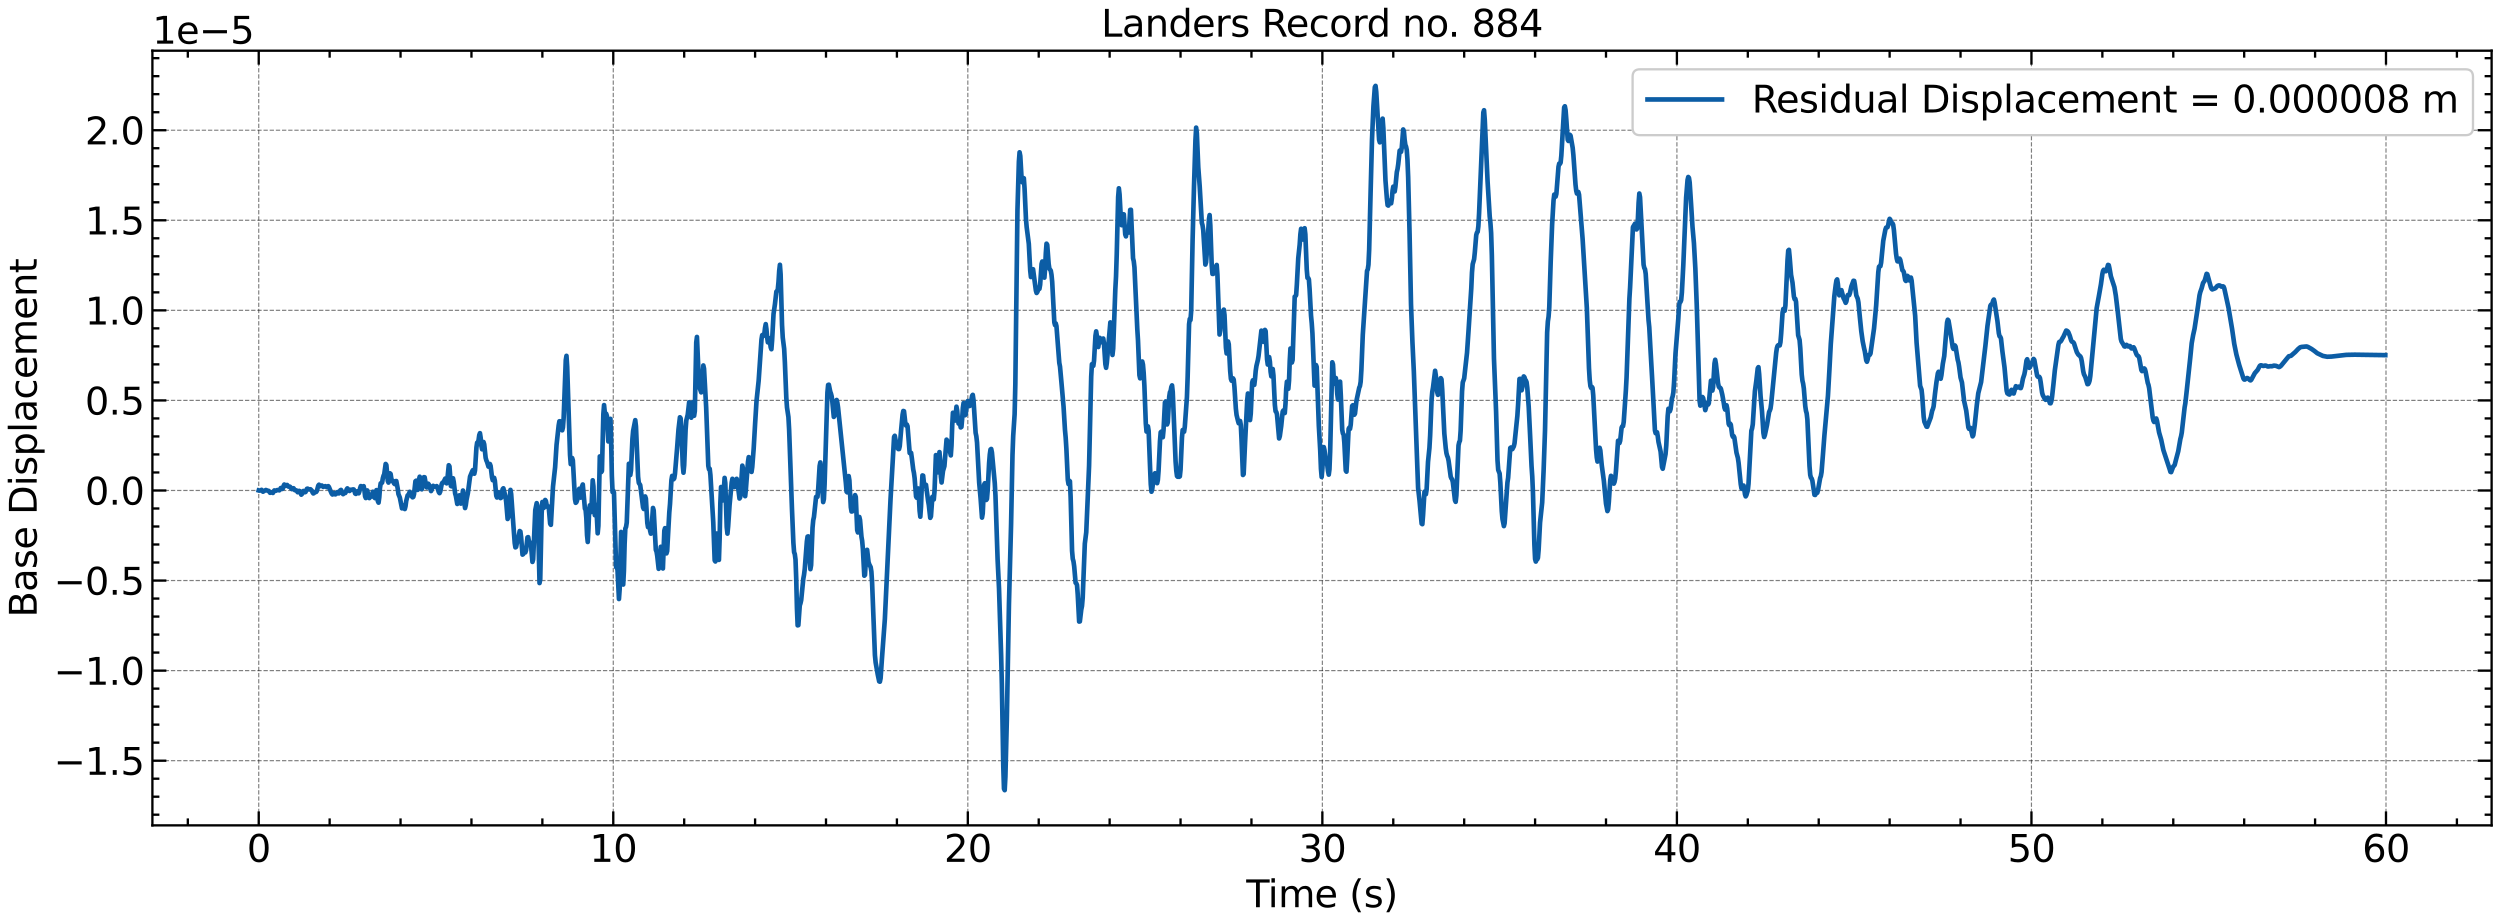 <?xml version="1.0" encoding="utf-8" standalone="no"?>
<!DOCTYPE svg PUBLIC "-//W3C//DTD SVG 1.1//EN"
  "http://www.w3.org/Graphics/SVG/1.1/DTD/svg11.dtd">
<svg xmlns:xlink="http://www.w3.org/1999/xlink" width="1073.438pt" height="396.467pt" viewBox="0 0 1073.438 396.467" xmlns="http://www.w3.org/2000/svg" version="1.1">
 <defs>
  <style type="text/css">*{stroke-linejoin: round; stroke-linecap: butt}</style>
 </defs>
 <g id="figure_1">
  <g id="patch_1">
   <path d="M 0 396.467 
L 1073.438 396.467 
L 1073.438 0 
L 0 0 
z
" style="fill: #ffffff"/>
  </g>
  <g id="axes_1">
   <g id="patch_2">
    <path d="M 65.438 354.397 
L 1069.838 354.397 
L 1069.838 21.758 
L 65.438 21.758 
z
" style="fill: #ffffff"/>
   </g>
   <g id="matplotlib.axis_1">
    <g id="xtick_1">
     <g id="line2d_1">
      <path d="M 111.092 354.397 
L 111.092 21.758 
" clip-path="url(#p6e2d8ace36)" style="fill: none; stroke-dasharray: 1.85,0.8; stroke-dashoffset: 0; stroke: #000000; stroke-opacity: 0.5; stroke-width: 0.5"/>
     </g>
     <g id="line2d_2">
      <defs>
       <path id="m41173be8f1" d="M 0 0 
L 0 -6 
" style="stroke: #000000"/>
      </defs>
      <g>
       <use xlink:href="#m41173be8f1" x="111.092" y="354.397" style="stroke: #000000"/>
      </g>
     </g>
     <g id="line2d_3">
      <defs>
       <path id="m201bf6d956" d="M 0 0 
L 0 6 
" style="stroke: #000000"/>
      </defs>
      <g>
       <use xlink:href="#m201bf6d956" x="111.092" y="21.758" style="stroke: #000000"/>
      </g>
     </g>
     <g id="text_1">
      <!-- 0 -->
      <g transform="translate(106.002 370.055) scale(0.16 -0.16)">
       <defs>
        <path id="DejaVuSans-30" d="M 2034 4250 
Q 1547 4250 1301 3770 
Q 1056 3291 1056 2328 
Q 1056 1369 1301 889 
Q 1547 409 2034 409 
Q 2525 409 2770 889 
Q 3016 1369 3016 2328 
Q 3016 3291 2770 3770 
Q 2525 4250 2034 4250 
z
M 2034 4750 
Q 2819 4750 3233 4129 
Q 3647 3509 3647 2328 
Q 3647 1150 3233 529 
Q 2819 -91 2034 -91 
Q 1250 -91 836 529 
Q 422 1150 422 2328 
Q 422 3509 836 4129 
Q 1250 4750 2034 4750 
z
" transform="scale(0.016)"/>
       </defs>
       <use xlink:href="#DejaVuSans-30"/>
      </g>
     </g>
    </g>
    <g id="xtick_2">
     <g id="line2d_4">
      <path d="M 263.325 354.397 
L 263.325 21.758 
" clip-path="url(#p6e2d8ace36)" style="fill: none; stroke-dasharray: 1.85,0.8; stroke-dashoffset: 0; stroke: #000000; stroke-opacity: 0.5; stroke-width: 0.5"/>
     </g>
     <g id="line2d_5">
      <g>
       <use xlink:href="#m41173be8f1" x="263.325" y="354.397" style="stroke: #000000"/>
      </g>
     </g>
     <g id="line2d_6">
      <g>
       <use xlink:href="#m201bf6d956" x="263.325" y="21.758" style="stroke: #000000"/>
      </g>
     </g>
     <g id="text_2">
      <!-- 10 -->
      <g transform="translate(253.145 370.055) scale(0.16 -0.16)">
       <defs>
        <path id="DejaVuSans-31" d="M 794 531 
L 1825 531 
L 1825 4091 
L 703 3866 
L 703 4441 
L 1819 4666 
L 2450 4666 
L 2450 531 
L 3481 531 
L 3481 0 
L 794 0 
L 794 531 
z
" transform="scale(0.016)"/>
       </defs>
       <use xlink:href="#DejaVuSans-31"/>
       <use xlink:href="#DejaVuSans-30" x="63.623"/>
      </g>
     </g>
    </g>
    <g id="xtick_3">
     <g id="line2d_7">
      <path d="M 415.557 354.397 
L 415.557 21.758 
" clip-path="url(#p6e2d8ace36)" style="fill: none; stroke-dasharray: 1.85,0.8; stroke-dashoffset: 0; stroke: #000000; stroke-opacity: 0.5; stroke-width: 0.5"/>
     </g>
     <g id="line2d_8">
      <g>
       <use xlink:href="#m41173be8f1" x="415.557" y="354.397" style="stroke: #000000"/>
      </g>
     </g>
     <g id="line2d_9">
      <g>
       <use xlink:href="#m201bf6d956" x="415.557" y="21.758" style="stroke: #000000"/>
      </g>
     </g>
     <g id="text_3">
      <!-- 20 -->
      <g transform="translate(405.377 370.055) scale(0.16 -0.16)">
       <defs>
        <path id="DejaVuSans-32" d="M 1228 531 
L 3431 531 
L 3431 0 
L 469 0 
L 469 531 
Q 828 903 1448 1529 
Q 2069 2156 2228 2338 
Q 2531 2678 2651 2914 
Q 2772 3150 2772 3378 
Q 2772 3750 2511 3984 
Q 2250 4219 1831 4219 
Q 1534 4219 1204 4116 
Q 875 4013 500 3803 
L 500 4441 
Q 881 4594 1212 4672 
Q 1544 4750 1819 4750 
Q 2544 4750 2975 4387 
Q 3406 4025 3406 3419 
Q 3406 3131 3298 2873 
Q 3191 2616 2906 2266 
Q 2828 2175 2409 1742 
Q 1991 1309 1228 531 
z
" transform="scale(0.016)"/>
       </defs>
       <use xlink:href="#DejaVuSans-32"/>
       <use xlink:href="#DejaVuSans-30" x="63.623"/>
      </g>
     </g>
    </g>
    <g id="xtick_4">
     <g id="line2d_10">
      <path d="M 567.79 354.397 
L 567.79 21.758 
" clip-path="url(#p6e2d8ace36)" style="fill: none; stroke-dasharray: 1.85,0.8; stroke-dashoffset: 0; stroke: #000000; stroke-opacity: 0.5; stroke-width: 0.5"/>
     </g>
     <g id="line2d_11">
      <g>
       <use xlink:href="#m41173be8f1" x="567.79" y="354.397" style="stroke: #000000"/>
      </g>
     </g>
     <g id="line2d_12">
      <g>
       <use xlink:href="#m201bf6d956" x="567.79" y="21.758" style="stroke: #000000"/>
      </g>
     </g>
     <g id="text_4">
      <!-- 30 -->
      <g transform="translate(557.61 370.055) scale(0.16 -0.16)">
       <defs>
        <path id="DejaVuSans-33" d="M 2597 2516 
Q 3050 2419 3304 2112 
Q 3559 1806 3559 1356 
Q 3559 666 3084 287 
Q 2609 -91 1734 -91 
Q 1441 -91 1130 -33 
Q 819 25 488 141 
L 488 750 
Q 750 597 1062 519 
Q 1375 441 1716 441 
Q 2309 441 2620 675 
Q 2931 909 2931 1356 
Q 2931 1769 2642 2001 
Q 2353 2234 1838 2234 
L 1294 2234 
L 1294 2753 
L 1863 2753 
Q 2328 2753 2575 2939 
Q 2822 3125 2822 3475 
Q 2822 3834 2567 4026 
Q 2313 4219 1838 4219 
Q 1578 4219 1281 4162 
Q 984 4106 628 3988 
L 628 4550 
Q 988 4650 1302 4700 
Q 1616 4750 1894 4750 
Q 2613 4750 3031 4423 
Q 3450 4097 3450 3541 
Q 3450 3153 3228 2886 
Q 3006 2619 2597 2516 
z
" transform="scale(0.016)"/>
       </defs>
       <use xlink:href="#DejaVuSans-33"/>
       <use xlink:href="#DejaVuSans-30" x="63.623"/>
      </g>
     </g>
    </g>
    <g id="xtick_5">
     <g id="line2d_13">
      <path d="M 720.022 354.397 
L 720.022 21.758 
" clip-path="url(#p6e2d8ace36)" style="fill: none; stroke-dasharray: 1.85,0.8; stroke-dashoffset: 0; stroke: #000000; stroke-opacity: 0.5; stroke-width: 0.5"/>
     </g>
     <g id="line2d_14">
      <g>
       <use xlink:href="#m41173be8f1" x="720.022" y="354.397" style="stroke: #000000"/>
      </g>
     </g>
     <g id="line2d_15">
      <g>
       <use xlink:href="#m201bf6d956" x="720.022" y="21.758" style="stroke: #000000"/>
      </g>
     </g>
     <g id="text_5">
      <!-- 40 -->
      <g transform="translate(709.842 370.055) scale(0.16 -0.16)">
       <defs>
        <path id="DejaVuSans-34" d="M 2419 4116 
L 825 1625 
L 2419 1625 
L 2419 4116 
z
M 2253 4666 
L 3047 4666 
L 3047 1625 
L 3713 1625 
L 3713 1100 
L 3047 1100 
L 3047 0 
L 2419 0 
L 2419 1100 
L 313 1100 
L 313 1709 
L 2253 4666 
z
" transform="scale(0.016)"/>
       </defs>
       <use xlink:href="#DejaVuSans-34"/>
       <use xlink:href="#DejaVuSans-30" x="63.623"/>
      </g>
     </g>
    </g>
    <g id="xtick_6">
     <g id="line2d_16">
      <path d="M 872.255 354.397 
L 872.255 21.758 
" clip-path="url(#p6e2d8ace36)" style="fill: none; stroke-dasharray: 1.85,0.8; stroke-dashoffset: 0; stroke: #000000; stroke-opacity: 0.5; stroke-width: 0.5"/>
     </g>
     <g id="line2d_17">
      <g>
       <use xlink:href="#m41173be8f1" x="872.255" y="354.397" style="stroke: #000000"/>
      </g>
     </g>
     <g id="line2d_18">
      <g>
       <use xlink:href="#m201bf6d956" x="872.255" y="21.758" style="stroke: #000000"/>
      </g>
     </g>
     <g id="text_6">
      <!-- 50 -->
      <g transform="translate(862.075 370.055) scale(0.16 -0.16)">
       <defs>
        <path id="DejaVuSans-35" d="M 691 4666 
L 3169 4666 
L 3169 4134 
L 1269 4134 
L 1269 2991 
Q 1406 3038 1543 3061 
Q 1681 3084 1819 3084 
Q 2600 3084 3056 2656 
Q 3513 2228 3513 1497 
Q 3513 744 3044 326 
Q 2575 -91 1722 -91 
Q 1428 -91 1123 -41 
Q 819 9 494 109 
L 494 744 
Q 775 591 1075 516 
Q 1375 441 1709 441 
Q 2250 441 2565 725 
Q 2881 1009 2881 1497 
Q 2881 1984 2565 2268 
Q 2250 2553 1709 2553 
Q 1456 2553 1204 2497 
Q 953 2441 691 2322 
L 691 4666 
z
" transform="scale(0.016)"/>
       </defs>
       <use xlink:href="#DejaVuSans-35"/>
       <use xlink:href="#DejaVuSans-30" x="63.623"/>
      </g>
     </g>
    </g>
    <g id="xtick_7">
     <g id="line2d_19">
      <path d="M 1024.487 354.397 
L 1024.487 21.758 
" clip-path="url(#p6e2d8ace36)" style="fill: none; stroke-dasharray: 1.85,0.8; stroke-dashoffset: 0; stroke: #000000; stroke-opacity: 0.5; stroke-width: 0.5"/>
     </g>
     <g id="line2d_20">
      <g>
       <use xlink:href="#m41173be8f1" x="1024.487" y="354.397" style="stroke: #000000"/>
      </g>
     </g>
     <g id="line2d_21">
      <g>
       <use xlink:href="#m201bf6d956" x="1024.487" y="21.758" style="stroke: #000000"/>
      </g>
     </g>
     <g id="text_7">
      <!-- 60 -->
      <g transform="translate(1014.307 370.055) scale(0.16 -0.16)">
       <defs>
        <path id="DejaVuSans-36" d="M 2113 2584 
Q 1688 2584 1439 2293 
Q 1191 2003 1191 1497 
Q 1191 994 1439 701 
Q 1688 409 2113 409 
Q 2538 409 2786 701 
Q 3034 994 3034 1497 
Q 3034 2003 2786 2293 
Q 2538 2584 2113 2584 
z
M 3366 4563 
L 3366 3988 
Q 3128 4100 2886 4159 
Q 2644 4219 2406 4219 
Q 1781 4219 1451 3797 
Q 1122 3375 1075 2522 
Q 1259 2794 1537 2939 
Q 1816 3084 2150 3084 
Q 2853 3084 3261 2657 
Q 3669 2231 3669 1497 
Q 3669 778 3244 343 
Q 2819 -91 2113 -91 
Q 1303 -91 875 529 
Q 447 1150 447 2328 
Q 447 3434 972 4092 
Q 1497 4750 2381 4750 
Q 2619 4750 2861 4703 
Q 3103 4656 3366 4563 
z
" transform="scale(0.016)"/>
       </defs>
       <use xlink:href="#DejaVuSans-36"/>
       <use xlink:href="#DejaVuSans-30" x="63.623"/>
      </g>
     </g>
    </g>
    <g id="xtick_8">
     <g id="line2d_22">
      <defs>
       <path id="mc5aa61c05f" d="M 0 0 
L 0 -3 
" style="stroke: #000000"/>
      </defs>
      <g>
       <use xlink:href="#mc5aa61c05f" x="80.646" y="354.397" style="stroke: #000000"/>
      </g>
     </g>
     <g id="line2d_23">
      <defs>
       <path id="m19e097c873" d="M 0 0 
L 0 3 
" style="stroke: #000000"/>
      </defs>
      <g>
       <use xlink:href="#m19e097c873" x="80.646" y="21.758" style="stroke: #000000"/>
      </g>
     </g>
    </g>
    <g id="xtick_9">
     <g id="line2d_24">
      <g>
       <use xlink:href="#mc5aa61c05f" x="141.539" y="354.397" style="stroke: #000000"/>
      </g>
     </g>
     <g id="line2d_25">
      <g>
       <use xlink:href="#m19e097c873" x="141.539" y="21.758" style="stroke: #000000"/>
      </g>
     </g>
    </g>
    <g id="xtick_10">
     <g id="line2d_26">
      <g>
       <use xlink:href="#mc5aa61c05f" x="171.985" y="354.397" style="stroke: #000000"/>
      </g>
     </g>
     <g id="line2d_27">
      <g>
       <use xlink:href="#m19e097c873" x="171.985" y="21.758" style="stroke: #000000"/>
      </g>
     </g>
    </g>
    <g id="xtick_11">
     <g id="line2d_28">
      <g>
       <use xlink:href="#mc5aa61c05f" x="202.432" y="354.397" style="stroke: #000000"/>
      </g>
     </g>
     <g id="line2d_29">
      <g>
       <use xlink:href="#m19e097c873" x="202.432" y="21.758" style="stroke: #000000"/>
      </g>
     </g>
    </g>
    <g id="xtick_12">
     <g id="line2d_30">
      <g>
       <use xlink:href="#mc5aa61c05f" x="232.878" y="354.397" style="stroke: #000000"/>
      </g>
     </g>
     <g id="line2d_31">
      <g>
       <use xlink:href="#m19e097c873" x="232.878" y="21.758" style="stroke: #000000"/>
      </g>
     </g>
    </g>
    <g id="xtick_13">
     <g id="line2d_32">
      <g>
       <use xlink:href="#mc5aa61c05f" x="293.771" y="354.397" style="stroke: #000000"/>
      </g>
     </g>
     <g id="line2d_33">
      <g>
       <use xlink:href="#m19e097c873" x="293.771" y="21.758" style="stroke: #000000"/>
      </g>
     </g>
    </g>
    <g id="xtick_14">
     <g id="line2d_34">
      <g>
       <use xlink:href="#mc5aa61c05f" x="324.218" y="354.397" style="stroke: #000000"/>
      </g>
     </g>
     <g id="line2d_35">
      <g>
       <use xlink:href="#m19e097c873" x="324.218" y="21.758" style="stroke: #000000"/>
      </g>
     </g>
    </g>
    <g id="xtick_15">
     <g id="line2d_36">
      <g>
       <use xlink:href="#mc5aa61c05f" x="354.664" y="354.397" style="stroke: #000000"/>
      </g>
     </g>
     <g id="line2d_37">
      <g>
       <use xlink:href="#m19e097c873" x="354.664" y="21.758" style="stroke: #000000"/>
      </g>
     </g>
    </g>
    <g id="xtick_16">
     <g id="line2d_38">
      <g>
       <use xlink:href="#mc5aa61c05f" x="385.111" y="354.397" style="stroke: #000000"/>
      </g>
     </g>
     <g id="line2d_39">
      <g>
       <use xlink:href="#m19e097c873" x="385.111" y="21.758" style="stroke: #000000"/>
      </g>
     </g>
    </g>
    <g id="xtick_17">
     <g id="line2d_40">
      <g>
       <use xlink:href="#mc5aa61c05f" x="446.004" y="354.397" style="stroke: #000000"/>
      </g>
     </g>
     <g id="line2d_41">
      <g>
       <use xlink:href="#m19e097c873" x="446.004" y="21.758" style="stroke: #000000"/>
      </g>
     </g>
    </g>
    <g id="xtick_18">
     <g id="line2d_42">
      <g>
       <use xlink:href="#mc5aa61c05f" x="476.45" y="354.397" style="stroke: #000000"/>
      </g>
     </g>
     <g id="line2d_43">
      <g>
       <use xlink:href="#m19e097c873" x="476.45" y="21.758" style="stroke: #000000"/>
      </g>
     </g>
    </g>
    <g id="xtick_19">
     <g id="line2d_44">
      <g>
       <use xlink:href="#mc5aa61c05f" x="506.897" y="354.397" style="stroke: #000000"/>
      </g>
     </g>
     <g id="line2d_45">
      <g>
       <use xlink:href="#m19e097c873" x="506.897" y="21.758" style="stroke: #000000"/>
      </g>
     </g>
    </g>
    <g id="xtick_20">
     <g id="line2d_46">
      <g>
       <use xlink:href="#mc5aa61c05f" x="537.343" y="354.397" style="stroke: #000000"/>
      </g>
     </g>
     <g id="line2d_47">
      <g>
       <use xlink:href="#m19e097c873" x="537.343" y="21.758" style="stroke: #000000"/>
      </g>
     </g>
    </g>
    <g id="xtick_21">
     <g id="line2d_48">
      <g>
       <use xlink:href="#mc5aa61c05f" x="598.236" y="354.397" style="stroke: #000000"/>
      </g>
     </g>
     <g id="line2d_49">
      <g>
       <use xlink:href="#m19e097c873" x="598.236" y="21.758" style="stroke: #000000"/>
      </g>
     </g>
    </g>
    <g id="xtick_22">
     <g id="line2d_50">
      <g>
       <use xlink:href="#mc5aa61c05f" x="628.683" y="354.397" style="stroke: #000000"/>
      </g>
     </g>
     <g id="line2d_51">
      <g>
       <use xlink:href="#m19e097c873" x="628.683" y="21.758" style="stroke: #000000"/>
      </g>
     </g>
    </g>
    <g id="xtick_23">
     <g id="line2d_52">
      <g>
       <use xlink:href="#mc5aa61c05f" x="659.129" y="354.397" style="stroke: #000000"/>
      </g>
     </g>
     <g id="line2d_53">
      <g>
       <use xlink:href="#m19e097c873" x="659.129" y="21.758" style="stroke: #000000"/>
      </g>
     </g>
    </g>
    <g id="xtick_24">
     <g id="line2d_54">
      <g>
       <use xlink:href="#mc5aa61c05f" x="689.576" y="354.397" style="stroke: #000000"/>
      </g>
     </g>
     <g id="line2d_55">
      <g>
       <use xlink:href="#m19e097c873" x="689.576" y="21.758" style="stroke: #000000"/>
      </g>
     </g>
    </g>
    <g id="xtick_25">
     <g id="line2d_56">
      <g>
       <use xlink:href="#mc5aa61c05f" x="750.469" y="354.397" style="stroke: #000000"/>
      </g>
     </g>
     <g id="line2d_57">
      <g>
       <use xlink:href="#m19e097c873" x="750.469" y="21.758" style="stroke: #000000"/>
      </g>
     </g>
    </g>
    <g id="xtick_26">
     <g id="line2d_58">
      <g>
       <use xlink:href="#mc5aa61c05f" x="780.915" y="354.397" style="stroke: #000000"/>
      </g>
     </g>
     <g id="line2d_59">
      <g>
       <use xlink:href="#m19e097c873" x="780.915" y="21.758" style="stroke: #000000"/>
      </g>
     </g>
    </g>
    <g id="xtick_27">
     <g id="line2d_60">
      <g>
       <use xlink:href="#mc5aa61c05f" x="811.362" y="354.397" style="stroke: #000000"/>
      </g>
     </g>
     <g id="line2d_61">
      <g>
       <use xlink:href="#m19e097c873" x="811.362" y="21.758" style="stroke: #000000"/>
      </g>
     </g>
    </g>
    <g id="xtick_28">
     <g id="line2d_62">
      <g>
       <use xlink:href="#mc5aa61c05f" x="841.808" y="354.397" style="stroke: #000000"/>
      </g>
     </g>
     <g id="line2d_63">
      <g>
       <use xlink:href="#m19e097c873" x="841.808" y="21.758" style="stroke: #000000"/>
      </g>
     </g>
    </g>
    <g id="xtick_29">
     <g id="line2d_64">
      <g>
       <use xlink:href="#mc5aa61c05f" x="902.701" y="354.397" style="stroke: #000000"/>
      </g>
     </g>
     <g id="line2d_65">
      <g>
       <use xlink:href="#m19e097c873" x="902.701" y="21.758" style="stroke: #000000"/>
      </g>
     </g>
    </g>
    <g id="xtick_30">
     <g id="line2d_66">
      <g>
       <use xlink:href="#mc5aa61c05f" x="933.148" y="354.397" style="stroke: #000000"/>
      </g>
     </g>
     <g id="line2d_67">
      <g>
       <use xlink:href="#m19e097c873" x="933.148" y="21.758" style="stroke: #000000"/>
      </g>
     </g>
    </g>
    <g id="xtick_31">
     <g id="line2d_68">
      <g>
       <use xlink:href="#mc5aa61c05f" x="963.594" y="354.397" style="stroke: #000000"/>
      </g>
     </g>
     <g id="line2d_69">
      <g>
       <use xlink:href="#m19e097c873" x="963.594" y="21.758" style="stroke: #000000"/>
      </g>
     </g>
    </g>
    <g id="xtick_32">
     <g id="line2d_70">
      <g>
       <use xlink:href="#mc5aa61c05f" x="994.041" y="354.397" style="stroke: #000000"/>
      </g>
     </g>
     <g id="line2d_71">
      <g>
       <use xlink:href="#m19e097c873" x="994.041" y="21.758" style="stroke: #000000"/>
      </g>
     </g>
    </g>
    <g id="xtick_33">
     <g id="line2d_72">
      <g>
       <use xlink:href="#mc5aa61c05f" x="1054.934" y="354.397" style="stroke: #000000"/>
      </g>
     </g>
     <g id="line2d_73">
      <g>
       <use xlink:href="#m19e097c873" x="1054.934" y="21.758" style="stroke: #000000"/>
      </g>
     </g>
    </g>
    <g id="text_8">
     <!-- Time (s) -->
     <g transform="translate(535.111 389.54) scale(0.16 -0.16)">
      <defs>
       <path id="DejaVuSans-54" d="M -19 4666 
L 3928 4666 
L 3928 4134 
L 2272 4134 
L 2272 0 
L 1638 0 
L 1638 4134 
L -19 4134 
L -19 4666 
z
" transform="scale(0.016)"/>
       <path id="DejaVuSans-69" d="M 603 3500 
L 1178 3500 
L 1178 0 
L 603 0 
L 603 3500 
z
M 603 4863 
L 1178 4863 
L 1178 4134 
L 603 4134 
L 603 4863 
z
" transform="scale(0.016)"/>
       <path id="DejaVuSans-6d" d="M 3328 2828 
Q 3544 3216 3844 3400 
Q 4144 3584 4550 3584 
Q 5097 3584 5394 3201 
Q 5691 2819 5691 2113 
L 5691 0 
L 5113 0 
L 5113 2094 
Q 5113 2597 4934 2840 
Q 4756 3084 4391 3084 
Q 3944 3084 3684 2787 
Q 3425 2491 3425 1978 
L 3425 0 
L 2847 0 
L 2847 2094 
Q 2847 2600 2669 2842 
Q 2491 3084 2119 3084 
Q 1678 3084 1418 2786 
Q 1159 2488 1159 1978 
L 1159 0 
L 581 0 
L 581 3500 
L 1159 3500 
L 1159 2956 
Q 1356 3278 1631 3431 
Q 1906 3584 2284 3584 
Q 2666 3584 2933 3390 
Q 3200 3197 3328 2828 
z
" transform="scale(0.016)"/>
       <path id="DejaVuSans-65" d="M 3597 1894 
L 3597 1613 
L 953 1613 
Q 991 1019 1311 708 
Q 1631 397 2203 397 
Q 2534 397 2845 478 
Q 3156 559 3463 722 
L 3463 178 
Q 3153 47 2828 -22 
Q 2503 -91 2169 -91 
Q 1331 -91 842 396 
Q 353 884 353 1716 
Q 353 2575 817 3079 
Q 1281 3584 2069 3584 
Q 2775 3584 3186 3129 
Q 3597 2675 3597 1894 
z
M 3022 2063 
Q 3016 2534 2758 2815 
Q 2500 3097 2075 3097 
Q 1594 3097 1305 2825 
Q 1016 2553 972 2059 
L 3022 2063 
z
" transform="scale(0.016)"/>
       <path id="DejaVuSans-20" transform="scale(0.016)"/>
       <path id="DejaVuSans-28" d="M 1984 4856 
Q 1566 4138 1362 3434 
Q 1159 2731 1159 2009 
Q 1159 1288 1364 580 
Q 1569 -128 1984 -844 
L 1484 -844 
Q 1016 -109 783 600 
Q 550 1309 550 2009 
Q 550 2706 781 3412 
Q 1013 4119 1484 4856 
L 1984 4856 
z
" transform="scale(0.016)"/>
       <path id="DejaVuSans-73" d="M 2834 3397 
L 2834 2853 
Q 2591 2978 2328 3040 
Q 2066 3103 1784 3103 
Q 1356 3103 1142 2972 
Q 928 2841 928 2578 
Q 928 2378 1081 2264 
Q 1234 2150 1697 2047 
L 1894 2003 
Q 2506 1872 2764 1633 
Q 3022 1394 3022 966 
Q 3022 478 2636 193 
Q 2250 -91 1575 -91 
Q 1294 -91 989 -36 
Q 684 19 347 128 
L 347 722 
Q 666 556 975 473 
Q 1284 391 1588 391 
Q 1994 391 2212 530 
Q 2431 669 2431 922 
Q 2431 1156 2273 1281 
Q 2116 1406 1581 1522 
L 1381 1569 
Q 847 1681 609 1914 
Q 372 2147 372 2553 
Q 372 3047 722 3315 
Q 1072 3584 1716 3584 
Q 2034 3584 2315 3537 
Q 2597 3491 2834 3397 
z
" transform="scale(0.016)"/>
       <path id="DejaVuSans-29" d="M 513 4856 
L 1013 4856 
Q 1481 4119 1714 3412 
Q 1947 2706 1947 2009 
Q 1947 1309 1714 600 
Q 1481 -109 1013 -844 
L 513 -844 
Q 928 -128 1133 580 
Q 1338 1288 1338 2009 
Q 1338 2731 1133 3434 
Q 928 4138 513 4856 
z
" transform="scale(0.016)"/>
      </defs>
      <use xlink:href="#DejaVuSans-54"/>
      <use xlink:href="#DejaVuSans-69" x="57.959"/>
      <use xlink:href="#DejaVuSans-6d" x="85.742"/>
      <use xlink:href="#DejaVuSans-65" x="183.154"/>
      <use xlink:href="#DejaVuSans-20" x="244.678"/>
      <use xlink:href="#DejaVuSans-28" x="276.465"/>
      <use xlink:href="#DejaVuSans-73" x="315.479"/>
      <use xlink:href="#DejaVuSans-29" x="367.578"/>
     </g>
    </g>
   </g>
   <g id="matplotlib.axis_2">
    <g id="ytick_1">
     <g id="line2d_74">
      <path d="M 65.438 326.614 
L 1069.838 326.614 
" clip-path="url(#p6e2d8ace36)" style="fill: none; stroke-dasharray: 1.85,0.8; stroke-dashoffset: 0; stroke: #000000; stroke-opacity: 0.5; stroke-width: 0.5"/>
     </g>
     <g id="line2d_75">
      <defs>
       <path id="mdc6793ff91" d="M 0 0 
L 6 0 
" style="stroke: #000000"/>
      </defs>
      <g>
       <use xlink:href="#mdc6793ff91" x="65.438" y="326.614" style="stroke: #000000"/>
      </g>
     </g>
     <g id="line2d_76">
      <defs>
       <path id="m05a023f3dd" d="M 0 0 
L -6 0 
" style="stroke: #000000"/>
      </defs>
      <g>
       <use xlink:href="#m05a023f3dd" x="1069.838" y="326.614" style="stroke: #000000"/>
      </g>
     </g>
     <g id="text_9">
      <!-- −1.5 -->
      <g transform="translate(23.085 332.692) scale(0.16 -0.16)">
       <defs>
        <path id="DejaVuSans-2212" d="M 678 2272 
L 4684 2272 
L 4684 1741 
L 678 1741 
L 678 2272 
z
" transform="scale(0.016)"/>
        <path id="DejaVuSans-2e" d="M 684 794 
L 1344 794 
L 1344 0 
L 684 0 
L 684 794 
z
" transform="scale(0.016)"/>
       </defs>
       <use xlink:href="#DejaVuSans-2212"/>
       <use xlink:href="#DejaVuSans-31" x="83.789"/>
       <use xlink:href="#DejaVuSans-2e" x="147.412"/>
       <use xlink:href="#DejaVuSans-35" x="179.199"/>
      </g>
     </g>
    </g>
    <g id="ytick_2">
     <g id="line2d_77">
      <path d="M 65.438 287.942 
L 1069.838 287.942 
" clip-path="url(#p6e2d8ace36)" style="fill: none; stroke-dasharray: 1.85,0.8; stroke-dashoffset: 0; stroke: #000000; stroke-opacity: 0.5; stroke-width: 0.5"/>
     </g>
     <g id="line2d_78">
      <g>
       <use xlink:href="#mdc6793ff91" x="65.438" y="287.942" style="stroke: #000000"/>
      </g>
     </g>
     <g id="line2d_79">
      <g>
       <use xlink:href="#m05a023f3dd" x="1069.838" y="287.942" style="stroke: #000000"/>
      </g>
     </g>
     <g id="text_10">
      <!-- −1.0 -->
      <g transform="translate(23.085 294.021) scale(0.16 -0.16)">
       <use xlink:href="#DejaVuSans-2212"/>
       <use xlink:href="#DejaVuSans-31" x="83.789"/>
       <use xlink:href="#DejaVuSans-2e" x="147.412"/>
       <use xlink:href="#DejaVuSans-30" x="179.199"/>
      </g>
     </g>
    </g>
    <g id="ytick_3">
     <g id="line2d_80">
      <path d="M 65.438 249.27 
L 1069.838 249.27 
" clip-path="url(#p6e2d8ace36)" style="fill: none; stroke-dasharray: 1.85,0.8; stroke-dashoffset: 0; stroke: #000000; stroke-opacity: 0.5; stroke-width: 0.5"/>
     </g>
     <g id="line2d_81">
      <g>
       <use xlink:href="#mdc6793ff91" x="65.438" y="249.27" style="stroke: #000000"/>
      </g>
     </g>
     <g id="line2d_82">
      <g>
       <use xlink:href="#m05a023f3dd" x="1069.838" y="249.27" style="stroke: #000000"/>
      </g>
     </g>
     <g id="text_11">
      <!-- −0.5 -->
      <g transform="translate(23.085 255.349) scale(0.16 -0.16)">
       <use xlink:href="#DejaVuSans-2212"/>
       <use xlink:href="#DejaVuSans-30" x="83.789"/>
       <use xlink:href="#DejaVuSans-2e" x="147.412"/>
       <use xlink:href="#DejaVuSans-35" x="179.199"/>
      </g>
     </g>
    </g>
    <g id="ytick_4">
     <g id="line2d_83">
      <path d="M 65.438 210.599 
L 1069.838 210.599 
" clip-path="url(#p6e2d8ace36)" style="fill: none; stroke-dasharray: 1.85,0.8; stroke-dashoffset: 0; stroke: #000000; stroke-opacity: 0.5; stroke-width: 0.5"/>
     </g>
     <g id="line2d_84">
      <g>
       <use xlink:href="#mdc6793ff91" x="65.438" y="210.599" style="stroke: #000000"/>
      </g>
     </g>
     <g id="line2d_85">
      <g>
       <use xlink:href="#m05a023f3dd" x="1069.838" y="210.599" style="stroke: #000000"/>
      </g>
     </g>
     <g id="text_12">
      <!-- 0.0 -->
      <g transform="translate(36.492 216.677) scale(0.16 -0.16)">
       <use xlink:href="#DejaVuSans-30"/>
       <use xlink:href="#DejaVuSans-2e" x="63.623"/>
       <use xlink:href="#DejaVuSans-30" x="95.41"/>
      </g>
     </g>
    </g>
    <g id="ytick_5">
     <g id="line2d_86">
      <path d="M 65.438 171.927 
L 1069.838 171.927 
" clip-path="url(#p6e2d8ace36)" style="fill: none; stroke-dasharray: 1.85,0.8; stroke-dashoffset: 0; stroke: #000000; stroke-opacity: 0.5; stroke-width: 0.5"/>
     </g>
     <g id="line2d_87">
      <g>
       <use xlink:href="#mdc6793ff91" x="65.438" y="171.927" style="stroke: #000000"/>
      </g>
     </g>
     <g id="line2d_88">
      <g>
       <use xlink:href="#m05a023f3dd" x="1069.838" y="171.927" style="stroke: #000000"/>
      </g>
     </g>
     <g id="text_13">
      <!-- 0.5 -->
      <g transform="translate(36.492 178.006) scale(0.16 -0.16)">
       <use xlink:href="#DejaVuSans-30"/>
       <use xlink:href="#DejaVuSans-2e" x="63.623"/>
       <use xlink:href="#DejaVuSans-35" x="95.41"/>
      </g>
     </g>
    </g>
    <g id="ytick_6">
     <g id="line2d_89">
      <path d="M 65.438 133.255 
L 1069.838 133.255 
" clip-path="url(#p6e2d8ace36)" style="fill: none; stroke-dasharray: 1.85,0.8; stroke-dashoffset: 0; stroke: #000000; stroke-opacity: 0.5; stroke-width: 0.5"/>
     </g>
     <g id="line2d_90">
      <g>
       <use xlink:href="#mdc6793ff91" x="65.438" y="133.255" style="stroke: #000000"/>
      </g>
     </g>
     <g id="line2d_91">
      <g>
       <use xlink:href="#m05a023f3dd" x="1069.838" y="133.255" style="stroke: #000000"/>
      </g>
     </g>
     <g id="text_14">
      <!-- 1.0 -->
      <g transform="translate(36.492 139.334) scale(0.16 -0.16)">
       <use xlink:href="#DejaVuSans-31"/>
       <use xlink:href="#DejaVuSans-2e" x="63.623"/>
       <use xlink:href="#DejaVuSans-30" x="95.41"/>
      </g>
     </g>
    </g>
    <g id="ytick_7">
     <g id="line2d_92">
      <path d="M 65.438 94.584 
L 1069.838 94.584 
" clip-path="url(#p6e2d8ace36)" style="fill: none; stroke-dasharray: 1.85,0.8; stroke-dashoffset: 0; stroke: #000000; stroke-opacity: 0.5; stroke-width: 0.5"/>
     </g>
     <g id="line2d_93">
      <g>
       <use xlink:href="#mdc6793ff91" x="65.438" y="94.584" style="stroke: #000000"/>
      </g>
     </g>
     <g id="line2d_94">
      <g>
       <use xlink:href="#m05a023f3dd" x="1069.838" y="94.584" style="stroke: #000000"/>
      </g>
     </g>
     <g id="text_15">
      <!-- 1.5 -->
      <g transform="translate(36.492 100.663) scale(0.16 -0.16)">
       <use xlink:href="#DejaVuSans-31"/>
       <use xlink:href="#DejaVuSans-2e" x="63.623"/>
       <use xlink:href="#DejaVuSans-35" x="95.41"/>
      </g>
     </g>
    </g>
    <g id="ytick_8">
     <g id="line2d_95">
      <path d="M 65.438 55.912 
L 1069.838 55.912 
" clip-path="url(#p6e2d8ace36)" style="fill: none; stroke-dasharray: 1.85,0.8; stroke-dashoffset: 0; stroke: #000000; stroke-opacity: 0.5; stroke-width: 0.5"/>
     </g>
     <g id="line2d_96">
      <g>
       <use xlink:href="#mdc6793ff91" x="65.438" y="55.912" style="stroke: #000000"/>
      </g>
     </g>
     <g id="line2d_97">
      <g>
       <use xlink:href="#m05a023f3dd" x="1069.838" y="55.912" style="stroke: #000000"/>
      </g>
     </g>
     <g id="text_16">
      <!-- 2.0 -->
      <g transform="translate(36.492 61.991) scale(0.16 -0.16)">
       <use xlink:href="#DejaVuSans-32"/>
       <use xlink:href="#DejaVuSans-2e" x="63.623"/>
       <use xlink:href="#DejaVuSans-30" x="95.41"/>
      </g>
     </g>
    </g>
    <g id="ytick_9">
     <g id="line2d_98">
      <defs>
       <path id="mcdfa772e2d" d="M 0 0 
L 3 0 
" style="stroke: #000000"/>
      </defs>
      <g>
       <use xlink:href="#mcdfa772e2d" x="65.438" y="349.817" style="stroke: #000000"/>
      </g>
     </g>
     <g id="line2d_99">
      <defs>
       <path id="mf232a345ca" d="M 0 0 
L -3 0 
" style="stroke: #000000"/>
      </defs>
      <g>
       <use xlink:href="#mf232a345ca" x="1069.838" y="349.817" style="stroke: #000000"/>
      </g>
     </g>
    </g>
    <g id="ytick_10">
     <g id="line2d_100">
      <g>
       <use xlink:href="#mcdfa772e2d" x="65.438" y="342.082" style="stroke: #000000"/>
      </g>
     </g>
     <g id="line2d_101">
      <g>
       <use xlink:href="#mf232a345ca" x="1069.838" y="342.082" style="stroke: #000000"/>
      </g>
     </g>
    </g>
    <g id="ytick_11">
     <g id="line2d_102">
      <g>
       <use xlink:href="#mcdfa772e2d" x="65.438" y="334.348" style="stroke: #000000"/>
      </g>
     </g>
     <g id="line2d_103">
      <g>
       <use xlink:href="#mf232a345ca" x="1069.838" y="334.348" style="stroke: #000000"/>
      </g>
     </g>
    </g>
    <g id="ytick_12">
     <g id="line2d_104">
      <g>
       <use xlink:href="#mcdfa772e2d" x="65.438" y="318.879" style="stroke: #000000"/>
      </g>
     </g>
     <g id="line2d_105">
      <g>
       <use xlink:href="#mf232a345ca" x="1069.838" y="318.879" style="stroke: #000000"/>
      </g>
     </g>
    </g>
    <g id="ytick_13">
     <g id="line2d_106">
      <g>
       <use xlink:href="#mcdfa772e2d" x="65.438" y="311.145" style="stroke: #000000"/>
      </g>
     </g>
     <g id="line2d_107">
      <g>
       <use xlink:href="#mf232a345ca" x="1069.838" y="311.145" style="stroke: #000000"/>
      </g>
     </g>
    </g>
    <g id="ytick_14">
     <g id="line2d_108">
      <g>
       <use xlink:href="#mcdfa772e2d" x="65.438" y="303.411" style="stroke: #000000"/>
      </g>
     </g>
     <g id="line2d_109">
      <g>
       <use xlink:href="#mf232a345ca" x="1069.838" y="303.411" style="stroke: #000000"/>
      </g>
     </g>
    </g>
    <g id="ytick_15">
     <g id="line2d_110">
      <g>
       <use xlink:href="#mcdfa772e2d" x="65.438" y="295.676" style="stroke: #000000"/>
      </g>
     </g>
     <g id="line2d_111">
      <g>
       <use xlink:href="#mf232a345ca" x="1069.838" y="295.676" style="stroke: #000000"/>
      </g>
     </g>
    </g>
    <g id="ytick_16">
     <g id="line2d_112">
      <g>
       <use xlink:href="#mcdfa772e2d" x="65.438" y="280.208" style="stroke: #000000"/>
      </g>
     </g>
     <g id="line2d_113">
      <g>
       <use xlink:href="#mf232a345ca" x="1069.838" y="280.208" style="stroke: #000000"/>
      </g>
     </g>
    </g>
    <g id="ytick_17">
     <g id="line2d_114">
      <g>
       <use xlink:href="#mcdfa772e2d" x="65.438" y="272.473" style="stroke: #000000"/>
      </g>
     </g>
     <g id="line2d_115">
      <g>
       <use xlink:href="#mf232a345ca" x="1069.838" y="272.473" style="stroke: #000000"/>
      </g>
     </g>
    </g>
    <g id="ytick_18">
     <g id="line2d_116">
      <g>
       <use xlink:href="#mcdfa772e2d" x="65.438" y="264.739" style="stroke: #000000"/>
      </g>
     </g>
     <g id="line2d_117">
      <g>
       <use xlink:href="#mf232a345ca" x="1069.838" y="264.739" style="stroke: #000000"/>
      </g>
     </g>
    </g>
    <g id="ytick_19">
     <g id="line2d_118">
      <g>
       <use xlink:href="#mcdfa772e2d" x="65.438" y="257.005" style="stroke: #000000"/>
      </g>
     </g>
     <g id="line2d_119">
      <g>
       <use xlink:href="#mf232a345ca" x="1069.838" y="257.005" style="stroke: #000000"/>
      </g>
     </g>
    </g>
    <g id="ytick_20">
     <g id="line2d_120">
      <g>
       <use xlink:href="#mcdfa772e2d" x="65.438" y="241.536" style="stroke: #000000"/>
      </g>
     </g>
     <g id="line2d_121">
      <g>
       <use xlink:href="#mf232a345ca" x="1069.838" y="241.536" style="stroke: #000000"/>
      </g>
     </g>
    </g>
    <g id="ytick_21">
     <g id="line2d_122">
      <g>
       <use xlink:href="#mcdfa772e2d" x="65.438" y="233.802" style="stroke: #000000"/>
      </g>
     </g>
     <g id="line2d_123">
      <g>
       <use xlink:href="#mf232a345ca" x="1069.838" y="233.802" style="stroke: #000000"/>
      </g>
     </g>
    </g>
    <g id="ytick_22">
     <g id="line2d_124">
      <g>
       <use xlink:href="#mcdfa772e2d" x="65.438" y="226.067" style="stroke: #000000"/>
      </g>
     </g>
     <g id="line2d_125">
      <g>
       <use xlink:href="#mf232a345ca" x="1069.838" y="226.067" style="stroke: #000000"/>
      </g>
     </g>
    </g>
    <g id="ytick_23">
     <g id="line2d_126">
      <g>
       <use xlink:href="#mcdfa772e2d" x="65.438" y="218.333" style="stroke: #000000"/>
      </g>
     </g>
     <g id="line2d_127">
      <g>
       <use xlink:href="#mf232a345ca" x="1069.838" y="218.333" style="stroke: #000000"/>
      </g>
     </g>
    </g>
    <g id="ytick_24">
     <g id="line2d_128">
      <g>
       <use xlink:href="#mcdfa772e2d" x="65.438" y="202.864" style="stroke: #000000"/>
      </g>
     </g>
     <g id="line2d_129">
      <g>
       <use xlink:href="#mf232a345ca" x="1069.838" y="202.864" style="stroke: #000000"/>
      </g>
     </g>
    </g>
    <g id="ytick_25">
     <g id="line2d_130">
      <g>
       <use xlink:href="#mcdfa772e2d" x="65.438" y="195.13" style="stroke: #000000"/>
      </g>
     </g>
     <g id="line2d_131">
      <g>
       <use xlink:href="#mf232a345ca" x="1069.838" y="195.13" style="stroke: #000000"/>
      </g>
     </g>
    </g>
    <g id="ytick_26">
     <g id="line2d_132">
      <g>
       <use xlink:href="#mcdfa772e2d" x="65.438" y="187.396" style="stroke: #000000"/>
      </g>
     </g>
     <g id="line2d_133">
      <g>
       <use xlink:href="#mf232a345ca" x="1069.838" y="187.396" style="stroke: #000000"/>
      </g>
     </g>
    </g>
    <g id="ytick_27">
     <g id="line2d_134">
      <g>
       <use xlink:href="#mcdfa772e2d" x="65.438" y="179.661" style="stroke: #000000"/>
      </g>
     </g>
     <g id="line2d_135">
      <g>
       <use xlink:href="#mf232a345ca" x="1069.838" y="179.661" style="stroke: #000000"/>
      </g>
     </g>
    </g>
    <g id="ytick_28">
     <g id="line2d_136">
      <g>
       <use xlink:href="#mcdfa772e2d" x="65.438" y="164.193" style="stroke: #000000"/>
      </g>
     </g>
     <g id="line2d_137">
      <g>
       <use xlink:href="#mf232a345ca" x="1069.838" y="164.193" style="stroke: #000000"/>
      </g>
     </g>
    </g>
    <g id="ytick_29">
     <g id="line2d_138">
      <g>
       <use xlink:href="#mcdfa772e2d" x="65.438" y="156.458" style="stroke: #000000"/>
      </g>
     </g>
     <g id="line2d_139">
      <g>
       <use xlink:href="#mf232a345ca" x="1069.838" y="156.458" style="stroke: #000000"/>
      </g>
     </g>
    </g>
    <g id="ytick_30">
     <g id="line2d_140">
      <g>
       <use xlink:href="#mcdfa772e2d" x="65.438" y="148.724" style="stroke: #000000"/>
      </g>
     </g>
     <g id="line2d_141">
      <g>
       <use xlink:href="#mf232a345ca" x="1069.838" y="148.724" style="stroke: #000000"/>
      </g>
     </g>
    </g>
    <g id="ytick_31">
     <g id="line2d_142">
      <g>
       <use xlink:href="#mcdfa772e2d" x="65.438" y="140.99" style="stroke: #000000"/>
      </g>
     </g>
     <g id="line2d_143">
      <g>
       <use xlink:href="#mf232a345ca" x="1069.838" y="140.99" style="stroke: #000000"/>
      </g>
     </g>
    </g>
    <g id="ytick_32">
     <g id="line2d_144">
      <g>
       <use xlink:href="#mcdfa772e2d" x="65.438" y="125.521" style="stroke: #000000"/>
      </g>
     </g>
     <g id="line2d_145">
      <g>
       <use xlink:href="#mf232a345ca" x="1069.838" y="125.521" style="stroke: #000000"/>
      </g>
     </g>
    </g>
    <g id="ytick_33">
     <g id="line2d_146">
      <g>
       <use xlink:href="#mcdfa772e2d" x="65.438" y="117.787" style="stroke: #000000"/>
      </g>
     </g>
     <g id="line2d_147">
      <g>
       <use xlink:href="#mf232a345ca" x="1069.838" y="117.787" style="stroke: #000000"/>
      </g>
     </g>
    </g>
    <g id="ytick_34">
     <g id="line2d_148">
      <g>
       <use xlink:href="#mcdfa772e2d" x="65.438" y="110.053" style="stroke: #000000"/>
      </g>
     </g>
     <g id="line2d_149">
      <g>
       <use xlink:href="#mf232a345ca" x="1069.838" y="110.053" style="stroke: #000000"/>
      </g>
     </g>
    </g>
    <g id="ytick_35">
     <g id="line2d_150">
      <g>
       <use xlink:href="#mcdfa772e2d" x="65.438" y="102.318" style="stroke: #000000"/>
      </g>
     </g>
     <g id="line2d_151">
      <g>
       <use xlink:href="#mf232a345ca" x="1069.838" y="102.318" style="stroke: #000000"/>
      </g>
     </g>
    </g>
    <g id="ytick_36">
     <g id="line2d_152">
      <g>
       <use xlink:href="#mcdfa772e2d" x="65.438" y="86.85" style="stroke: #000000"/>
      </g>
     </g>
     <g id="line2d_153">
      <g>
       <use xlink:href="#mf232a345ca" x="1069.838" y="86.85" style="stroke: #000000"/>
      </g>
     </g>
    </g>
    <g id="ytick_37">
     <g id="line2d_154">
      <g>
       <use xlink:href="#mcdfa772e2d" x="65.438" y="79.115" style="stroke: #000000"/>
      </g>
     </g>
     <g id="line2d_155">
      <g>
       <use xlink:href="#mf232a345ca" x="1069.838" y="79.115" style="stroke: #000000"/>
      </g>
     </g>
    </g>
    <g id="ytick_38">
     <g id="line2d_156">
      <g>
       <use xlink:href="#mcdfa772e2d" x="65.438" y="71.381" style="stroke: #000000"/>
      </g>
     </g>
     <g id="line2d_157">
      <g>
       <use xlink:href="#mf232a345ca" x="1069.838" y="71.381" style="stroke: #000000"/>
      </g>
     </g>
    </g>
    <g id="ytick_39">
     <g id="line2d_158">
      <g>
       <use xlink:href="#mcdfa772e2d" x="65.438" y="63.647" style="stroke: #000000"/>
      </g>
     </g>
     <g id="line2d_159">
      <g>
       <use xlink:href="#mf232a345ca" x="1069.838" y="63.647" style="stroke: #000000"/>
      </g>
     </g>
    </g>
    <g id="ytick_40">
     <g id="line2d_160">
      <g>
       <use xlink:href="#mcdfa772e2d" x="65.438" y="48.178" style="stroke: #000000"/>
      </g>
     </g>
     <g id="line2d_161">
      <g>
       <use xlink:href="#mf232a345ca" x="1069.838" y="48.178" style="stroke: #000000"/>
      </g>
     </g>
    </g>
    <g id="ytick_41">
     <g id="line2d_162">
      <g>
       <use xlink:href="#mcdfa772e2d" x="65.438" y="40.444" style="stroke: #000000"/>
      </g>
     </g>
     <g id="line2d_163">
      <g>
       <use xlink:href="#mf232a345ca" x="1069.838" y="40.444" style="stroke: #000000"/>
      </g>
     </g>
    </g>
    <g id="ytick_42">
     <g id="line2d_164">
      <g>
       <use xlink:href="#mcdfa772e2d" x="65.438" y="32.709" style="stroke: #000000"/>
      </g>
     </g>
     <g id="line2d_165">
      <g>
       <use xlink:href="#mf232a345ca" x="1069.838" y="32.709" style="stroke: #000000"/>
      </g>
     </g>
    </g>
    <g id="ytick_43">
     <g id="line2d_166">
      <g>
       <use xlink:href="#mcdfa772e2d" x="65.438" y="24.975" style="stroke: #000000"/>
      </g>
     </g>
     <g id="line2d_167">
      <g>
       <use xlink:href="#mf232a345ca" x="1069.838" y="24.975" style="stroke: #000000"/>
      </g>
     </g>
    </g>
    <g id="text_17">
     <!-- Base Displacement -->
     <g transform="translate(15.758 265.098) rotate(-90) scale(0.16 -0.16)">
      <defs>
       <path id="DejaVuSans-42" d="M 1259 2228 
L 1259 519 
L 2272 519 
Q 2781 519 3026 730 
Q 3272 941 3272 1375 
Q 3272 1813 3026 2020 
Q 2781 2228 2272 2228 
L 1259 2228 
z
M 1259 4147 
L 1259 2741 
L 2194 2741 
Q 2656 2741 2882 2914 
Q 3109 3088 3109 3444 
Q 3109 3797 2882 3972 
Q 2656 4147 2194 4147 
L 1259 4147 
z
M 628 4666 
L 2241 4666 
Q 2963 4666 3353 4366 
Q 3744 4066 3744 3513 
Q 3744 3084 3544 2831 
Q 3344 2578 2956 2516 
Q 3422 2416 3680 2098 
Q 3938 1781 3938 1306 
Q 3938 681 3513 340 
Q 3088 0 2303 0 
L 628 0 
L 628 4666 
z
" transform="scale(0.016)"/>
       <path id="DejaVuSans-61" d="M 2194 1759 
Q 1497 1759 1228 1600 
Q 959 1441 959 1056 
Q 959 750 1161 570 
Q 1363 391 1709 391 
Q 2188 391 2477 730 
Q 2766 1069 2766 1631 
L 2766 1759 
L 2194 1759 
z
M 3341 1997 
L 3341 0 
L 2766 0 
L 2766 531 
Q 2569 213 2275 61 
Q 1981 -91 1556 -91 
Q 1019 -91 701 211 
Q 384 513 384 1019 
Q 384 1609 779 1909 
Q 1175 2209 1959 2209 
L 2766 2209 
L 2766 2266 
Q 2766 2663 2505 2880 
Q 2244 3097 1772 3097 
Q 1472 3097 1187 3025 
Q 903 2953 641 2809 
L 641 3341 
Q 956 3463 1253 3523 
Q 1550 3584 1831 3584 
Q 2591 3584 2966 3190 
Q 3341 2797 3341 1997 
z
" transform="scale(0.016)"/>
       <path id="DejaVuSans-44" d="M 1259 4147 
L 1259 519 
L 2022 519 
Q 2988 519 3436 956 
Q 3884 1394 3884 2338 
Q 3884 3275 3436 3711 
Q 2988 4147 2022 4147 
L 1259 4147 
z
M 628 4666 
L 1925 4666 
Q 3281 4666 3915 4102 
Q 4550 3538 4550 2338 
Q 4550 1131 3912 565 
Q 3275 0 1925 0 
L 628 0 
L 628 4666 
z
" transform="scale(0.016)"/>
       <path id="DejaVuSans-70" d="M 1159 525 
L 1159 -1331 
L 581 -1331 
L 581 3500 
L 1159 3500 
L 1159 2969 
Q 1341 3281 1617 3432 
Q 1894 3584 2278 3584 
Q 2916 3584 3314 3078 
Q 3713 2572 3713 1747 
Q 3713 922 3314 415 
Q 2916 -91 2278 -91 
Q 1894 -91 1617 61 
Q 1341 213 1159 525 
z
M 3116 1747 
Q 3116 2381 2855 2742 
Q 2594 3103 2138 3103 
Q 1681 3103 1420 2742 
Q 1159 2381 1159 1747 
Q 1159 1113 1420 752 
Q 1681 391 2138 391 
Q 2594 391 2855 752 
Q 3116 1113 3116 1747 
z
" transform="scale(0.016)"/>
       <path id="DejaVuSans-6c" d="M 603 4863 
L 1178 4863 
L 1178 0 
L 603 0 
L 603 4863 
z
" transform="scale(0.016)"/>
       <path id="DejaVuSans-63" d="M 3122 3366 
L 3122 2828 
Q 2878 2963 2633 3030 
Q 2388 3097 2138 3097 
Q 1578 3097 1268 2742 
Q 959 2388 959 1747 
Q 959 1106 1268 751 
Q 1578 397 2138 397 
Q 2388 397 2633 464 
Q 2878 531 3122 666 
L 3122 134 
Q 2881 22 2623 -34 
Q 2366 -91 2075 -91 
Q 1284 -91 818 406 
Q 353 903 353 1747 
Q 353 2603 823 3093 
Q 1294 3584 2113 3584 
Q 2378 3584 2631 3529 
Q 2884 3475 3122 3366 
z
" transform="scale(0.016)"/>
       <path id="DejaVuSans-6e" d="M 3513 2113 
L 3513 0 
L 2938 0 
L 2938 2094 
Q 2938 2591 2744 2837 
Q 2550 3084 2163 3084 
Q 1697 3084 1428 2787 
Q 1159 2491 1159 1978 
L 1159 0 
L 581 0 
L 581 3500 
L 1159 3500 
L 1159 2956 
Q 1366 3272 1645 3428 
Q 1925 3584 2291 3584 
Q 2894 3584 3203 3211 
Q 3513 2838 3513 2113 
z
" transform="scale(0.016)"/>
       <path id="DejaVuSans-74" d="M 1172 4494 
L 1172 3500 
L 2356 3500 
L 2356 3053 
L 1172 3053 
L 1172 1153 
Q 1172 725 1289 603 
Q 1406 481 1766 481 
L 2356 481 
L 2356 0 
L 1766 0 
Q 1100 0 847 248 
Q 594 497 594 1153 
L 594 3053 
L 172 3053 
L 172 3500 
L 594 3500 
L 594 4494 
L 1172 4494 
z
" transform="scale(0.016)"/>
      </defs>
      <use xlink:href="#DejaVuSans-42"/>
      <use xlink:href="#DejaVuSans-61" x="68.604"/>
      <use xlink:href="#DejaVuSans-73" x="129.883"/>
      <use xlink:href="#DejaVuSans-65" x="181.982"/>
      <use xlink:href="#DejaVuSans-20" x="243.506"/>
      <use xlink:href="#DejaVuSans-44" x="275.293"/>
      <use xlink:href="#DejaVuSans-69" x="352.295"/>
      <use xlink:href="#DejaVuSans-73" x="380.078"/>
      <use xlink:href="#DejaVuSans-70" x="432.178"/>
      <use xlink:href="#DejaVuSans-6c" x="495.654"/>
      <use xlink:href="#DejaVuSans-61" x="523.438"/>
      <use xlink:href="#DejaVuSans-63" x="584.717"/>
      <use xlink:href="#DejaVuSans-65" x="639.697"/>
      <use xlink:href="#DejaVuSans-6d" x="701.221"/>
      <use xlink:href="#DejaVuSans-65" x="798.633"/>
      <use xlink:href="#DejaVuSans-6e" x="860.156"/>
      <use xlink:href="#DejaVuSans-74" x="923.535"/>
     </g>
    </g>
    <g id="text_18">
     <!-- 1e−5 -->
     <g transform="translate(65.438 18.758) scale(0.16 -0.16)">
      <use xlink:href="#DejaVuSans-31"/>
      <use xlink:href="#DejaVuSans-65" x="63.623"/>
      <use xlink:href="#DejaVuSans-2212" x="125.146"/>
      <use xlink:href="#DejaVuSans-35" x="208.936"/>
     </g>
    </g>
   </g>
   <g id="line2d_168">
    <path d="M 111.092 210.599 
L 111.397 210.685 
L 111.701 210.625 
L 112.31 210.325 
L 112.919 211.121 
L 114.137 210.393 
L 115.05 210.737 
L 115.355 210.77 
L 115.963 211.596 
L 116.572 211.408 
L 117.181 211.654 
L 117.79 210.579 
L 118.399 210.734 
L 119.008 210.421 
L 119.617 210.448 
L 119.922 210.537 
L 120.226 210.222 
L 120.53 209.558 
L 120.835 209.516 
L 121.139 209.939 
L 121.444 209.769 
L 121.748 208.693 
L 122.053 208.047 
L 122.357 208.44 
L 122.662 208.631 
L 122.966 208.329 
L 123.271 208.236 
L 123.88 208.941 
L 124.489 208.962 
L 124.793 209.303 
L 125.097 209.851 
L 125.402 210.029 
L 126.011 209.634 
L 126.62 210.475 
L 127.229 210.555 
L 127.838 211.36 
L 128.142 211.169 
L 128.447 210.768 
L 128.751 210.904 
L 129.36 212.396 
L 129.664 212.111 
L 129.969 211.243 
L 130.273 210.806 
L 130.578 210.937 
L 130.882 211.364 
L 131.187 211.253 
L 131.796 209.871 
L 132.1 209.809 
L 132.709 210.159 
L 133.318 210.078 
L 133.927 210.713 
L 134.231 211.471 
L 134.536 211.878 
L 134.84 211.705 
L 135.145 211.339 
L 135.754 211.232 
L 136.058 210.789 
L 136.667 208.472 
L 136.972 208.116 
L 137.276 208.546 
L 137.581 208.731 
L 137.885 208.517 
L 138.189 208.468 
L 138.798 209.056 
L 139.712 208.738 
L 140.321 209.181 
L 140.93 208.736 
L 141.234 209.104 
L 142.147 211.329 
L 142.452 211.992 
L 142.756 212.33 
L 143.365 211.668 
L 143.67 211.773 
L 143.974 212.278 
L 144.279 212.13 
L 144.888 211.283 
L 145.192 211.435 
L 145.497 211.854 
L 145.801 211.493 
L 146.106 210.541 
L 146.41 210.352 
L 146.714 210.864 
L 147.019 211.805 
L 147.323 212.187 
L 147.628 211.82 
L 147.932 211.684 
L 148.237 211.699 
L 148.541 211.172 
L 148.846 210.107 
L 149.15 209.695 
L 149.455 209.993 
L 149.759 210.519 
L 150.064 210.817 
L 150.673 210.275 
L 150.977 210.313 
L 151.586 210.12 
L 151.89 210.178 
L 152.195 210.775 
L 152.499 211.897 
L 152.804 212.066 
L 153.413 210.944 
L 154.022 211.815 
L 154.326 210.988 
L 154.631 209.558 
L 154.935 208.717 
L 155.239 209.304 
L 155.544 209.457 
L 155.848 208.849 
L 156.153 208.757 
L 156.457 210.308 
L 156.762 213.108 
L 157.066 213.851 
L 157.675 210.573 
L 157.98 211.846 
L 158.284 213.66 
L 158.589 213.872 
L 158.893 212.979 
L 159.198 212.841 
L 159.502 213.22 
L 160.111 211.141 
L 160.415 211.819 
L 160.72 213.585 
L 161.024 213.886 
L 161.633 210.449 
L 161.938 211.92 
L 162.242 215.223 
L 162.547 215.828 
L 162.851 213.56 
L 163.156 209.531 
L 163.46 207.526 
L 163.765 207.508 
L 164.069 207.217 
L 164.373 205.389 
L 164.678 204.27 
L 164.982 203.623 
L 165.591 199.217 
L 165.896 199.642 
L 166.505 206.5 
L 166.809 207.21 
L 167.418 203.218 
L 167.723 203.51 
L 168.027 205.503 
L 168.331 206.523 
L 168.636 206.428 
L 169.245 207.651 
L 169.549 207.878 
L 169.854 206.582 
L 170.158 206.549 
L 170.767 209.798 
L 171.072 212.13 
L 171.681 213.652 
L 172.594 218.269 
L 173.203 216.988 
L 173.812 218.569 
L 174.116 217.378 
L 174.421 215.081 
L 175.03 212.686 
L 175.334 212.564 
L 175.943 211.173 
L 176.552 212.829 
L 177.161 213.541 
L 177.465 213.337 
L 177.77 212.197 
L 178.379 206.642 
L 178.683 206.404 
L 179.292 210.354 
L 179.597 208.557 
L 179.901 205.89 
L 180.206 204.687 
L 180.51 206.01 
L 181.119 210.106 
L 181.423 208.764 
L 181.728 206.267 
L 182.032 204.879 
L 182.337 204.935 
L 182.946 208.635 
L 183.25 209.308 
L 183.859 207.686 
L 184.164 208.072 
L 185.077 210.85 
L 185.382 210.259 
L 185.686 208.935 
L 185.99 208.602 
L 186.295 208.983 
L 187.208 208.876 
L 187.513 208.723 
L 187.817 209.436 
L 188.426 211.327 
L 188.731 211.743 
L 189.035 211.047 
L 189.644 207.899 
L 189.949 207.289 
L 190.253 207.311 
L 190.862 206.148 
L 191.166 205.493 
L 191.775 207.538 
L 192.08 205.842 
L 192.689 199.763 
L 192.993 200.224 
L 193.602 208.661 
L 193.907 208.82 
L 194.515 205.36 
L 194.82 206.921 
L 195.429 211.923 
L 195.733 212.945 
L 196.342 216.382 
L 196.647 215.485 
L 196.951 213.645 
L 197.256 212.685 
L 197.56 214.163 
L 197.865 216.239 
L 198.169 215.629 
L 198.778 210.622 
L 199.082 212.24 
L 199.387 216.051 
L 199.691 218.145 
L 199.996 216.911 
L 200.3 214.651 
L 200.909 211.656 
L 201.823 204.644 
L 202.736 202.434 
L 203.041 201.861 
L 203.345 202.891 
L 203.649 203.401 
L 203.954 201.977 
L 204.563 192.125 
L 204.867 190.067 
L 205.172 190.061 
L 205.476 189.016 
L 205.781 186.811 
L 206.085 185.991 
L 206.39 187.988 
L 206.694 191.469 
L 206.999 192.921 
L 207.607 189.785 
L 207.912 190.788 
L 208.521 196.563 
L 208.825 197.696 
L 209.13 198.347 
L 209.739 200.36 
L 210.043 199.901 
L 210.348 199.24 
L 210.652 200.055 
L 211.261 204.954 
L 211.566 206.185 
L 212.174 205.178 
L 212.479 206.418 
L 213.088 212.861 
L 213.392 213.616 
L 213.697 212.761 
L 214.001 211.405 
L 214.306 211.455 
L 214.915 213.872 
L 215.219 213.664 
L 215.828 209.996 
L 216.133 209.661 
L 217.046 213.259 
L 217.35 215.561 
L 217.959 222.839 
L 218.264 221.984 
L 219.177 210.341 
L 219.482 212.134 
L 220.395 224.938 
L 221.004 233.184 
L 221.308 235.032 
L 221.613 234.814 
L 221.917 233.249 
L 222.222 232.447 
L 222.526 231.309 
L 223.135 228.013 
L 223.44 228.231 
L 223.744 230.58 
L 224.353 238.14 
L 224.658 237.929 
L 224.962 236.662 
L 225.266 236.465 
L 225.571 237.186 
L 225.875 236.297 
L 226.484 230.767 
L 226.789 230.636 
L 227.093 232.354 
L 227.398 233.098 
L 227.702 232.997 
L 228.007 234.172 
L 228.616 241.268 
L 228.92 240.18 
L 229.833 219.026 
L 230.442 216.039 
L 230.747 217.032 
L 231.051 225.032 
L 231.66 250.351 
L 231.965 248.733 
L 232.574 220.413 
L 232.878 215.532 
L 233.183 216.44 
L 233.487 218.075 
L 233.791 216.796 
L 234.096 214.679 
L 234.4 215.118 
L 234.705 216.779 
L 235.009 217.634 
L 235.314 217.377 
L 235.618 217.915 
L 236.227 224.896 
L 236.532 225.348 
L 237.445 208.926 
L 238.358 200.578 
L 238.967 191.019 
L 239.881 182.635 
L 240.185 180.89 
L 240.49 180.889 
L 240.794 182.172 
L 241.099 184.142 
L 241.403 184.763 
L 241.708 183.547 
L 242.012 179.554 
L 242.925 154.655 
L 243.23 152.791 
L 243.534 157.474 
L 244.752 195.329 
L 245.057 199.283 
L 245.361 198.735 
L 245.666 196.671 
L 245.97 197.701 
L 246.883 214.347 
L 247.188 215.89 
L 247.492 215.654 
L 247.797 214.787 
L 248.101 213.232 
L 248.406 210.817 
L 248.71 209.873 
L 249.319 213.667 
L 249.624 212.076 
L 249.928 208.812 
L 250.233 208.026 
L 251.146 218.421 
L 251.45 218.92 
L 251.755 222.46 
L 252.059 229.784 
L 252.364 232.711 
L 252.668 226.944 
L 252.973 218.73 
L 253.277 216.964 
L 253.582 219.795 
L 253.886 219.861 
L 254.495 206.224 
L 254.8 208.778 
L 255.104 217.5 
L 255.409 221.216 
L 255.713 218.167 
L 256.017 216.807 
L 256.626 228.989 
L 256.931 225.808 
L 257.54 195.969 
L 257.844 196.383 
L 258.149 202.708 
L 258.453 202.262 
L 259.062 177.79 
L 259.367 173.931 
L 259.671 176.968 
L 259.975 178.445 
L 260.28 177.637 
L 260.584 178.578 
L 261.193 189.553 
L 261.498 188.394 
L 261.802 181.516 
L 262.107 179.847 
L 262.411 189.558 
L 262.716 204.346 
L 263.02 211.278 
L 263.325 210.67 
L 263.629 211.603 
L 264.542 243.535 
L 264.847 243.568 
L 265.151 244.807 
L 265.76 257.198 
L 266.065 253.055 
L 266.674 228.405 
L 266.978 232.74 
L 267.283 245.807 
L 267.587 250.992 
L 267.892 245.184 
L 268.196 233.587 
L 268.501 226.93 
L 268.805 226.276 
L 269.109 224.387 
L 270.023 199.12 
L 270.327 201.061 
L 270.632 203.958 
L 270.936 201.998 
L 271.545 188.489 
L 271.85 185.034 
L 272.763 180.4 
L 273.067 183.046 
L 273.981 204.731 
L 274.285 207.334 
L 274.894 208.277 
L 276.112 217.843 
L 276.417 218.536 
L 276.721 216.449 
L 277.026 213.164 
L 277.33 214.083 
L 277.939 224.543 
L 278.243 226.347 
L 278.548 225.314 
L 278.852 225.562 
L 279.157 227.911 
L 279.461 229.138 
L 279.766 226.667 
L 280.375 218.104 
L 280.679 219.142 
L 281.593 236.096 
L 281.897 236.838 
L 282.201 238.679 
L 282.81 244.238 
L 283.115 242.752 
L 283.419 237.682 
L 283.724 234.782 
L 284.028 237.255 
L 284.333 243.458 
L 284.637 244.089 
L 285.246 227.84 
L 285.551 226.771 
L 286.159 237.613 
L 286.464 236.602 
L 287.377 219.974 
L 287.682 216.462 
L 288.291 206.133 
L 288.595 204.352 
L 289.204 205.788 
L 289.509 205.386 
L 289.813 203.476 
L 290.726 192.476 
L 291.335 184.33 
L 291.944 179.17 
L 292.249 179.568 
L 292.553 183.989 
L 293.162 199.78 
L 293.467 202.963 
L 293.771 199.763 
L 294.38 184.523 
L 294.685 180.491 
L 295.293 178.069 
L 295.902 172.725 
L 296.207 174.031 
L 296.511 178.149 
L 296.816 179.355 
L 297.425 172.744 
L 297.729 174.248 
L 298.034 178.523 
L 298.338 176.499 
L 298.947 147.034 
L 299.251 144.674 
L 300.165 165.811 
L 301.078 168.48 
L 301.383 165.902 
L 301.992 156.921 
L 302.296 158.296 
L 303.21 174.916 
L 304.123 200.016 
L 304.427 201.508 
L 304.732 201.294 
L 305.036 204.013 
L 306.254 224.195 
L 306.863 240.649 
L 307.168 241.079 
L 307.777 229.074 
L 308.081 231.551 
L 308.385 238.709 
L 308.69 240.405 
L 308.994 231.281 
L 309.299 215.949 
L 309.603 209.11 
L 309.908 210.857 
L 310.212 214.914 
L 310.517 214.609 
L 311.126 205.198 
L 311.43 207.427 
L 312.039 226.321 
L 312.343 229.121 
L 312.648 226.019 
L 313.257 216.853 
L 314.17 207.134 
L 314.475 205.59 
L 314.779 206.08 
L 315.388 209.114 
L 315.693 208.38 
L 315.997 206.157 
L 316.302 205.595 
L 316.606 206.686 
L 317.519 214.051 
L 317.824 213.554 
L 318.737 199.935 
L 319.042 201.2 
L 319.651 212.236 
L 319.955 213.047 
L 320.26 210.129 
L 321.173 198.266 
L 321.477 196.284 
L 321.782 196.484 
L 322.086 198.366 
L 322.391 201.383 
L 322.695 202.625 
L 323 200.538 
L 323.609 192.615 
L 324.218 182.018 
L 324.827 172.207 
L 325.74 163.545 
L 326.958 145.78 
L 327.262 143.908 
L 327.567 143.75 
L 327.871 144.197 
L 328.176 143.408 
L 328.48 140.804 
L 328.785 139.171 
L 329.089 141.325 
L 329.394 144.906 
L 329.698 146.994 
L 330.002 146.297 
L 330.307 145.195 
L 330.611 146.843 
L 330.916 149.139 
L 331.22 149.946 
L 331.525 146.111 
L 332.134 134.84 
L 332.743 130.572 
L 333.352 125.226 
L 333.656 124.902 
L 333.961 124.31 
L 334.265 121.077 
L 334.569 116.289 
L 334.874 113.689 
L 335.178 117.784 
L 335.787 139.534 
L 336.092 144.948 
L 336.701 149.812 
L 337.005 155.596 
L 337.614 170.716 
L 337.919 174.98 
L 338.527 179.051 
L 338.832 184.547 
L 340.05 218.494 
L 340.659 233.094 
L 340.963 237.087 
L 341.268 237.934 
L 341.572 240.26 
L 341.877 248.46 
L 342.181 261.057 
L 342.486 268.514 
L 342.79 268.436 
L 343.399 259.96 
L 343.703 259.058 
L 344.008 257.712 
L 344.921 248.484 
L 345.226 246.823 
L 345.53 244.408 
L 346.444 232.495 
L 346.748 230.398 
L 347.053 230.308 
L 347.357 234.104 
L 347.661 240.493 
L 347.966 244.387 
L 348.27 242.679 
L 348.879 226.611 
L 349.184 223.328 
L 349.488 221.986 
L 350.402 213.366 
L 350.706 213.529 
L 351.011 213.304 
L 351.315 209.966 
L 351.924 200.103 
L 352.228 198.547 
L 352.533 200.995 
L 353.446 215.574 
L 353.751 214.317 
L 354.055 208.034 
L 355.273 168.545 
L 355.578 165.291 
L 355.882 165.178 
L 356.491 168.191 
L 356.795 169.014 
L 357.1 170.206 
L 357.404 172.678 
L 358.013 179.004 
L 358.318 178.591 
L 358.927 172.174 
L 359.231 171.743 
L 359.536 172.942 
L 359.84 174.979 
L 363.189 207.377 
L 363.494 211.108 
L 363.798 211.408 
L 364.407 204.421 
L 364.711 206.276 
L 365.32 217.794 
L 365.625 219.627 
L 365.929 219.584 
L 366.234 218.825 
L 366.538 217.671 
L 367.147 212.593 
L 367.452 213.369 
L 368.061 227.654 
L 368.365 228.626 
L 368.974 221.979 
L 369.278 223.26 
L 369.887 230.454 
L 370.192 232.248 
L 370.496 235.662 
L 371.105 247.195 
L 371.41 246.86 
L 372.019 236.422 
L 372.323 236.085 
L 372.932 241.39 
L 373.237 242.313 
L 373.845 243.523 
L 374.15 245.44 
L 374.454 250.148 
L 375.672 281.341 
L 375.977 284.462 
L 376.89 289.675 
L 377.499 292.572 
L 377.803 292.703 
L 378.108 291.22 
L 378.717 282.383 
L 379.935 265.841 
L 382.37 214.341 
L 383.284 198.464 
L 383.893 187.585 
L 384.197 187.114 
L 385.111 192.173 
L 385.415 192.378 
L 385.72 192.816 
L 386.024 192.804 
L 386.329 191.594 
L 386.937 184.458 
L 387.546 178.042 
L 387.851 176.466 
L 388.155 176.564 
L 388.764 182.016 
L 389.069 182.742 
L 389.373 182.282 
L 389.678 183.015 
L 390.591 194.523 
L 391.2 194.454 
L 391.504 196.619 
L 392.113 201.558 
L 392.418 203.04 
L 392.722 205.369 
L 393.331 213.221 
L 393.636 213.72 
L 393.94 210.939 
L 394.245 209.736 
L 394.549 213.467 
L 394.854 219.311 
L 395.158 221.87 
L 395.462 217.508 
L 395.767 209.164 
L 396.071 204.144 
L 396.376 204.235 
L 396.68 207.161 
L 396.985 208.588 
L 397.289 208.069 
L 397.594 208.172 
L 398.507 215.065 
L 398.812 216.834 
L 399.421 222.355 
L 399.725 221.702 
L 400.334 213.341 
L 400.638 213.264 
L 400.943 214.454 
L 401.247 211.054 
L 401.856 195.409 
L 402.161 196.746 
L 402.465 201.79 
L 402.77 202.817 
L 403.379 194.121 
L 403.683 197.595 
L 403.987 204.641 
L 404.292 207.167 
L 404.901 202.197 
L 405.51 200.148 
L 406.423 188.782 
L 406.728 189.229 
L 407.032 189.919 
L 407.337 190.257 
L 407.641 191.416 
L 407.946 194.161 
L 408.25 195.538 
L 408.554 191.258 
L 408.859 182.624 
L 409.163 177.227 
L 409.468 177.739 
L 409.772 180.49 
L 410.077 180.589 
L 410.686 174.619 
L 410.99 176.33 
L 411.295 180.052 
L 411.599 181.874 
L 411.904 181.535 
L 412.208 181.917 
L 412.513 183.536 
L 412.817 183.305 
L 413.121 179.889 
L 413.426 175.141 
L 413.73 173.061 
L 414.035 175.239 
L 414.339 178.298 
L 414.644 177.957 
L 415.253 172.531 
L 415.557 172.175 
L 415.862 173.604 
L 416.166 174.368 
L 416.471 174.244 
L 416.775 173.41 
L 417.384 169.969 
L 417.688 169.543 
L 417.993 171.706 
L 418.906 185.851 
L 419.211 187.293 
L 419.515 190.041 
L 420.429 207.224 
L 421.038 213.918 
L 421.646 222.251 
L 421.951 220.524 
L 422.56 208.093 
L 422.864 207.481 
L 423.473 214.664 
L 423.778 214.257 
L 424.082 210.549 
L 424.691 198.9 
L 424.996 195.117 
L 425.3 193.001 
L 425.605 192.773 
L 425.909 194.271 
L 427.127 207.433 
L 427.431 212.884 
L 428.345 240.267 
L 428.954 252.695 
L 429.867 281.519 
L 430.171 293.782 
L 430.78 329.04 
L 431.085 338.683 
L 431.389 339.277 
L 431.694 333.508 
L 432.303 309.363 
L 433.216 259.43 
L 434.13 225.165 
L 434.738 195.338 
L 435.043 187.17 
L 435.652 177.868 
L 435.956 165.09 
L 436.87 90.119 
L 437.479 69.442 
L 437.783 65.395 
L 438.088 67 
L 438.697 77.572 
L 439.001 78.287 
L 439.305 76.428 
L 439.61 76.528 
L 439.914 80.809 
L 440.523 94.064 
L 440.828 97.549 
L 441.741 104.707 
L 442.35 116.185 
L 442.655 118.953 
L 442.959 118.222 
L 443.263 116.134 
L 443.568 115.598 
L 444.177 120.179 
L 444.786 124.781 
L 445.09 125.796 
L 445.395 125.388 
L 445.699 124.591 
L 446.004 124.18 
L 446.308 124.009 
L 446.613 122.262 
L 447.222 113.323 
L 447.526 112.291 
L 448.135 118.708 
L 448.439 119.219 
L 448.744 115.144 
L 449.048 108.649 
L 449.353 104.629 
L 449.657 105.101 
L 450.266 113.308 
L 450.571 115.335 
L 451.18 116.2 
L 451.484 117.964 
L 451.789 121.066 
L 452.702 138.44 
L 453.006 139.584 
L 453.311 138.87 
L 453.615 140.017 
L 454.833 155.808 
L 455.138 157.392 
L 455.747 164.113 
L 456.66 174.568 
L 457.269 184.578 
L 457.573 187.879 
L 457.878 192.717 
L 458.487 206.038 
L 458.791 207.849 
L 459.096 206.393 
L 459.4 206.655 
L 459.705 213.462 
L 460.314 236.489 
L 460.618 239.956 
L 460.922 241.034 
L 461.227 243.213 
L 461.836 250.231 
L 462.14 250.478 
L 462.445 251.212 
L 462.749 255.26 
L 463.358 266.893 
L 463.663 266.831 
L 464.272 261.728 
L 464.576 260.234 
L 464.881 256.703 
L 465.794 233.448 
L 466.403 228.562 
L 467.012 214.462 
L 467.621 199.964 
L 468.23 174.24 
L 468.534 161.691 
L 468.839 156.389 
L 469.143 156.221 
L 469.447 157.074 
L 469.752 154.865 
L 470.361 144.2 
L 470.665 142.275 
L 470.97 144.219 
L 471.274 147.913 
L 471.579 148.995 
L 472.188 145.073 
L 472.492 145.39 
L 472.797 146.871 
L 473.101 146.972 
L 473.71 145.358 
L 474.014 147.417 
L 474.623 156.404 
L 474.928 157.928 
L 475.232 155.904 
L 476.755 138.428 
L 477.059 141.21 
L 477.668 152.414 
L 477.973 149.638 
L 478.886 124.348 
L 479.19 118.776 
L 479.495 109.311 
L 480.104 84.608 
L 480.408 80.849 
L 480.713 83.437 
L 481.322 94.933 
L 481.626 96.7 
L 481.931 94.849 
L 482.235 91.998 
L 482.539 92.037 
L 483.148 100.637 
L 483.453 101.5 
L 483.757 99.036 
L 484.062 98.281 
L 484.366 99.665 
L 484.671 99.868 
L 485.28 90.106 
L 485.584 90.071 
L 486.498 110.902 
L 486.802 112.158 
L 487.106 114.801 
L 488.324 141.288 
L 488.629 146.195 
L 489.238 161.109 
L 489.542 162.446 
L 490.151 155.78 
L 490.456 155.222 
L 490.76 156.567 
L 491.065 160.094 
L 491.369 165.566 
L 491.978 181.805 
L 492.282 185.301 
L 492.587 184.482 
L 492.891 183.072 
L 493.196 185.012 
L 493.805 200.556 
L 494.109 207.905 
L 494.414 211.13 
L 494.718 210.145 
L 495.327 205.539 
L 495.631 203.947 
L 495.936 203.204 
L 496.24 204.049 
L 496.545 206.22 
L 496.849 207.458 
L 497.154 206.09 
L 497.458 202.15 
L 498.067 189.41 
L 498.372 185.629 
L 498.676 185.323 
L 498.981 187.133 
L 499.285 187.739 
L 499.59 184.705 
L 500.198 172.784 
L 500.503 172.377 
L 501.112 182.253 
L 501.416 181.38 
L 502.025 170.433 
L 502.33 168.419 
L 502.634 167.887 
L 502.939 166.188 
L 503.243 165.475 
L 503.548 168.324 
L 504.765 198.079 
L 505.07 202.12 
L 505.374 204.4 
L 505.679 204.722 
L 505.983 204.45 
L 506.288 204.741 
L 506.592 204.525 
L 506.897 201.665 
L 507.506 187.824 
L 507.81 184.652 
L 508.115 184.706 
L 508.419 185.358 
L 508.723 183.262 
L 509.637 170.528 
L 509.941 161.933 
L 510.55 139.249 
L 510.855 136.954 
L 511.159 137.416 
L 511.464 133.567 
L 512.073 102.955 
L 512.682 79.717 
L 513.29 60.182 
L 513.595 54.798 
L 513.899 57.239 
L 514.508 71.807 
L 515.117 79.974 
L 516.031 95.688 
L 516.335 96.72 
L 516.64 98.841 
L 517.553 113.596 
L 517.857 112.62 
L 518.466 104.714 
L 519.075 94.219 
L 519.38 92.344 
L 519.684 96.815 
L 520.293 114.11 
L 520.598 117.615 
L 520.902 117.611 
L 521.207 116.758 
L 521.511 116.717 
L 521.815 116.184 
L 522.12 114.341 
L 522.424 113.769 
L 522.729 117.954 
L 523.642 143.634 
L 523.947 141.922 
L 524.251 137.306 
L 524.556 134.463 
L 525.165 133.512 
L 525.469 132.94 
L 525.774 135.275 
L 526.382 149.316 
L 526.687 151.767 
L 527.296 146.623 
L 527.6 147.846 
L 528.209 159.255 
L 528.514 162.645 
L 528.818 163.472 
L 529.427 162.449 
L 529.732 163.03 
L 530.036 166.155 
L 530.645 175.454 
L 530.949 178.154 
L 531.558 180.685 
L 531.863 181.737 
L 532.167 181.385 
L 532.472 180.758 
L 532.776 182.481 
L 533.081 188.827 
L 533.69 203.945 
L 533.994 203.566 
L 534.603 190.105 
L 535.516 171.898 
L 535.821 168.962 
L 536.125 170.963 
L 536.43 176.73 
L 536.734 180.367 
L 537.039 177.686 
L 537.648 164.29 
L 537.952 163.288 
L 538.257 164.917 
L 538.561 165.244 
L 538.866 162.722 
L 539.17 159.23 
L 539.474 157.154 
L 540.083 154.616 
L 540.388 152.825 
L 541.606 141.972 
L 541.91 142.993 
L 542.215 145.399 
L 542.519 146.781 
L 542.824 144.833 
L 543.128 141.655 
L 543.433 142.163 
L 544.041 154.274 
L 544.346 156.534 
L 544.955 153.344 
L 545.259 155.306 
L 545.564 159.634 
L 545.868 161.587 
L 546.477 158.444 
L 546.782 161.2 
L 547.391 173.838 
L 547.695 176.582 
L 547.999 176.871 
L 548.304 177.928 
L 549.217 188.257 
L 549.522 187.275 
L 550.131 182.849 
L 550.74 176.765 
L 551.044 176.228 
L 551.349 177.288 
L 551.653 177.346 
L 551.958 173.355 
L 552.262 167.01 
L 552.566 163.895 
L 553.175 166.943 
L 553.48 163.41 
L 553.784 154.95 
L 554.089 149.646 
L 554.393 151.437 
L 554.698 155.655 
L 555.002 154.583 
L 555.916 127.372 
L 556.22 127.16 
L 556.525 126.753 
L 556.829 122.239 
L 557.438 110.866 
L 558.047 105.057 
L 558.351 100.587 
L 558.656 98.229 
L 559.265 102.819 
L 559.569 102.876 
L 559.874 99.865 
L 560.178 97.997 
L 560.483 100.615 
L 561.091 115.767 
L 561.396 119.319 
L 561.7 119.329 
L 562.005 119.993 
L 562.309 124.189 
L 562.918 135.512 
L 563.223 138.72 
L 563.527 143.138 
L 564.441 165.585 
L 564.745 161.925 
L 565.05 156.742 
L 565.354 157.526 
L 566.267 182.762 
L 566.876 193.518 
L 567.181 201.294 
L 567.485 204.824 
L 567.79 201.307 
L 568.094 194.972 
L 568.399 191.972 
L 568.703 193.284 
L 569.312 198.204 
L 569.617 198.88 
L 569.921 199.87 
L 570.225 202.323 
L 570.53 203.804 
L 570.834 201.533 
L 571.139 193.826 
L 572.052 155.556 
L 572.357 156.488 
L 572.661 162.013 
L 572.966 164.765 
L 573.27 163.765 
L 573.575 162.318 
L 573.879 164.428 
L 574.183 169.148 
L 574.488 171.556 
L 574.792 168.794 
L 575.097 164.048 
L 575.401 163.87 
L 575.706 169.721 
L 576.315 184.565 
L 576.619 186.176 
L 576.924 186.556 
L 577.228 190.1 
L 577.837 202.088 
L 578.142 202.522 
L 578.446 197.336 
L 579.055 184.184 
L 579.359 183.602 
L 579.664 184.142 
L 579.968 182.355 
L 580.577 174.328 
L 580.882 173.987 
L 581.491 178.086 
L 581.795 177.626 
L 582.404 172.197 
L 583.622 166.453 
L 583.926 165.78 
L 584.231 163.952 
L 584.535 158.983 
L 585.144 143.775 
L 586.971 116.264 
L 587.276 115.724 
L 587.58 113.672 
L 587.884 107.214 
L 588.493 82.947 
L 589.102 59.926 
L 589.711 45.701 
L 590.32 37.405 
L 590.625 36.877 
L 590.929 39.473 
L 592.147 60.042 
L 592.451 61.122 
L 592.756 60.073 
L 593.365 52.195 
L 593.669 50.939 
L 593.974 55.102 
L 594.887 77.487 
L 595.496 85.36 
L 595.801 88.08 
L 596.105 88.271 
L 596.409 86.629 
L 596.714 86.159 
L 597.018 87.155 
L 597.323 87.305 
L 597.627 85.332 
L 597.932 81.849 
L 598.236 80.151 
L 598.845 82.202 
L 599.15 80.209 
L 599.759 73.889 
L 600.063 72.574 
L 600.368 70.487 
L 600.976 64.692 
L 601.281 64.482 
L 601.585 65.18 
L 601.89 63.315 
L 602.499 55.589 
L 602.803 56.352 
L 603.108 59.955 
L 603.412 62.19 
L 603.717 62.923 
L 604.021 64.364 
L 604.326 68.6 
L 604.63 76.111 
L 605.239 100.585 
L 605.848 130.605 
L 606.457 146.791 
L 607.066 159.558 
L 608.893 209.485 
L 609.501 214.877 
L 610.11 221.576 
L 610.415 224.842 
L 610.719 225.068 
L 611.024 221.266 
L 611.633 211.134 
L 611.937 211.133 
L 612.242 212.206 
L 612.546 210.257 
L 613.155 198.313 
L 613.764 192.325 
L 614.068 186.975 
L 614.677 171.716 
L 614.982 168.201 
L 615.286 166.516 
L 616.2 159.2 
L 616.504 161.165 
L 617.113 168.433 
L 617.418 169.54 
L 617.722 169.065 
L 618.026 167.327 
L 618.635 162.368 
L 618.94 162.855 
L 619.244 167.172 
L 620.158 186.163 
L 620.767 192.465 
L 621.071 194.599 
L 621.376 195.734 
L 621.68 196.435 
L 621.985 197.819 
L 622.898 204.683 
L 623.202 205.429 
L 623.507 205.805 
L 623.811 207.034 
L 624.42 212.152 
L 624.725 214.817 
L 625.029 215.473 
L 625.334 212.703 
L 626.247 191.256 
L 626.552 189.851 
L 626.856 189.242 
L 627.16 184.926 
L 627.769 168.038 
L 628.074 164.191 
L 628.683 162.488 
L 629.292 156.937 
L 629.901 151.464 
L 630.51 142.581 
L 631.727 123.813 
L 632.032 117 
L 632.336 113.447 
L 632.945 111.297 
L 633.25 108.35 
L 633.859 100.925 
L 634.163 99.86 
L 634.468 99.533 
L 634.772 97.092 
L 635.077 91.627 
L 636.903 48.289 
L 637.208 47.338 
L 637.512 51.296 
L 638.73 77.917 
L 639.644 92.924 
L 639.948 95.749 
L 640.252 100.017 
L 640.557 109.509 
L 641.47 153.944 
L 642.384 176.723 
L 642.993 197.702 
L 643.297 201.775 
L 643.906 203.337 
L 644.21 207.324 
L 644.819 219.399 
L 645.124 222.85 
L 645.733 225.892 
L 646.037 224.671 
L 647.255 207.202 
L 647.56 205.148 
L 648.473 192.358 
L 648.777 192.134 
L 649.082 192.959 
L 649.386 192.816 
L 649.995 191.651 
L 650.3 190.344 
L 651.518 178.539 
L 651.822 173.911 
L 652.431 162.711 
L 652.736 162.648 
L 653.04 165.717 
L 653.344 167.583 
L 653.649 166.302 
L 653.953 163.329 
L 654.258 161.629 
L 654.562 161.984 
L 654.867 162.975 
L 655.171 163.37 
L 655.476 164.115 
L 655.78 166.548 
L 656.389 174.698 
L 656.998 187.151 
L 657.607 200.139 
L 657.911 204.567 
L 658.216 211.574 
L 658.825 233.755 
L 659.129 240.021 
L 659.434 241.123 
L 659.738 240.301 
L 660.043 240.182 
L 660.347 239.534 
L 660.652 236.011 
L 661.261 224.381 
L 662.174 215.777 
L 662.783 202.098 
L 663.392 184.842 
L 664.305 142.782 
L 664.61 138.044 
L 664.914 136.014 
L 665.219 131.929 
L 665.828 112.39 
L 666.436 96.548 
L 667.045 86.116 
L 667.35 83.551 
L 667.654 83.712 
L 667.959 84.422 
L 668.263 83.244 
L 669.177 71.611 
L 669.481 70.239 
L 669.786 70.391 
L 670.09 69.833 
L 670.394 66.805 
L 671.612 46.087 
L 671.917 45.633 
L 672.221 47.278 
L 672.526 51.171 
L 673.135 60.017 
L 673.439 60.53 
L 674.048 57.867 
L 674.353 58.211 
L 675.266 63.457 
L 675.57 66.553 
L 676.484 79.252 
L 676.788 81.896 
L 677.093 83.104 
L 677.397 82.933 
L 677.702 82.438 
L 678.006 83.596 
L 679.528 102.572 
L 681.355 132.374 
L 682.269 158.053 
L 682.573 163.104 
L 682.878 165.754 
L 683.182 166.554 
L 683.486 166.104 
L 683.791 166.506 
L 684.095 169.722 
L 685.313 193.012 
L 685.618 196.461 
L 685.922 198.191 
L 686.227 197.221 
L 686.836 192.275 
L 687.14 193.393 
L 687.749 199.73 
L 688.662 206.529 
L 689.576 216.283 
L 690.185 219.449 
L 690.489 218.719 
L 690.794 215.473 
L 691.403 206.096 
L 691.707 204.317 
L 692.012 204.706 
L 692.62 207.503 
L 692.925 207.664 
L 693.229 206.965 
L 693.534 205.457 
L 693.838 202.377 
L 694.752 189.244 
L 695.056 189.383 
L 695.361 190.223 
L 695.665 189.247 
L 696.274 183.631 
L 696.578 183.019 
L 696.883 182.991 
L 697.187 181.178 
L 698.101 167.741 
L 698.405 162.117 
L 699.623 128.18 
L 699.928 123.283 
L 701.145 97.522 
L 702.059 96.013 
L 702.363 96.99 
L 702.668 98.522 
L 702.972 98.126 
L 703.277 93.781 
L 703.581 87.005 
L 703.886 83.09 
L 704.19 84.671 
L 705.712 113.63 
L 706.017 115.072 
L 706.321 115.565 
L 706.626 117.588 
L 707.844 137.498 
L 708.148 140.483 
L 708.757 151.468 
L 709.366 162.115 
L 709.975 173.335 
L 710.584 184.807 
L 710.888 185.998 
L 711.193 185.547 
L 711.497 185.618 
L 711.802 187.343 
L 712.106 189.719 
L 713.02 193.885 
L 713.629 200.501 
L 713.933 201.262 
L 715.151 194.937 
L 715.455 191.283 
L 716.064 178.635 
L 716.369 175.514 
L 716.673 175.664 
L 716.978 176.596 
L 717.282 175.733 
L 717.891 171.119 
L 718.196 170.196 
L 718.5 168.463 
L 718.804 164.059 
L 719.413 151.868 
L 720.631 136.692 
L 720.936 131.544 
L 721.24 129.555 
L 721.545 129.653 
L 721.849 128.863 
L 722.154 125.634 
L 722.762 113.974 
L 723.98 84.869 
L 724.589 77.28 
L 724.894 75.999 
L 725.198 76.338 
L 725.503 78.357 
L 726.112 87.715 
L 726.721 97.481 
L 727.329 104.371 
L 727.938 115.297 
L 728.547 131.235 
L 729.765 172.144 
L 730.07 174.169 
L 730.374 173.388 
L 730.983 170.466 
L 731.288 170.909 
L 732.201 176.099 
L 732.505 175.015 
L 732.81 173.199 
L 733.114 172.85 
L 733.419 173.707 
L 733.723 173.157 
L 734.637 163.463 
L 735.246 167.701 
L 735.55 166.292 
L 736.159 156.061 
L 736.463 154.469 
L 736.768 156.188 
L 737.681 164.474 
L 737.986 165.959 
L 738.29 166.44 
L 738.595 166.483 
L 738.899 166.91 
L 739.508 169.464 
L 740.117 172.845 
L 740.421 174.968 
L 740.726 175.862 
L 741.335 174.014 
L 741.639 175.505 
L 742.248 182.032 
L 742.553 182.596 
L 742.857 181.878 
L 743.162 182.335 
L 743.771 186.876 
L 744.075 187.566 
L 744.38 187.258 
L 744.684 187.891 
L 745.597 194.341 
L 746.206 196.642 
L 746.511 198.755 
L 747.424 207.87 
L 747.729 209.652 
L 748.033 209.904 
L 748.338 208.97 
L 748.642 208.478 
L 748.946 210.006 
L 749.251 212.253 
L 749.555 213.135 
L 749.86 212.591 
L 750.469 210.506 
L 750.773 207.656 
L 751.991 184.931 
L 752.296 183.989 
L 752.6 182.2 
L 753.209 172.542 
L 753.513 167.93 
L 754.122 163.465 
L 754.731 158.125 
L 755.036 157.647 
L 755.34 160.652 
L 755.949 170.084 
L 756.558 176.583 
L 757.167 185.902 
L 757.472 187.644 
L 757.776 186.854 
L 758.689 182.583 
L 759.603 176.904 
L 759.907 176.292 
L 760.212 175.426 
L 760.516 173.224 
L 762.647 151.461 
L 762.952 149.432 
L 763.256 148.463 
L 763.561 148.202 
L 764.17 148.316 
L 764.474 146.958 
L 764.779 143.357 
L 765.388 134.262 
L 765.692 132.67 
L 765.997 133.191 
L 766.301 133.436 
L 766.605 131.185 
L 767.214 118.348 
L 767.519 111.681 
L 767.823 107.606 
L 768.128 107.273 
L 768.432 110.355 
L 769.041 118.024 
L 769.65 121.333 
L 770.259 127.313 
L 770.564 128.461 
L 770.868 128.318 
L 771.172 129.583 
L 772.086 143.939 
L 772.695 145.96 
L 772.999 149.523 
L 773.608 160.762 
L 773.913 163.434 
L 774.217 164.715 
L 774.522 166.806 
L 775.13 174.377 
L 775.435 176.425 
L 775.739 177.483 
L 776.044 180.141 
L 776.653 193.516 
L 776.957 200.106 
L 777.262 203.89 
L 777.566 205.108 
L 777.871 205.432 
L 778.175 206.346 
L 779.089 212.46 
L 779.393 212.522 
L 779.697 211.887 
L 780.306 211.576 
L 780.611 210.463 
L 781.524 205.282 
L 781.829 204.436 
L 782.133 202.702 
L 782.742 194.984 
L 783.351 186.984 
L 784.873 170.003 
L 785.482 159.184 
L 786.091 147.768 
L 787.614 127.185 
L 788.222 122.256 
L 788.527 120.383 
L 788.831 119.968 
L 789.136 121.903 
L 789.44 125.109 
L 789.745 126.806 
L 790.049 126.123 
L 790.354 124.702 
L 790.658 124.58 
L 791.572 128.058 
L 791.876 128.556 
L 792.485 130.021 
L 792.789 129.422 
L 793.094 127.74 
L 793.398 126.686 
L 794.007 126.696 
L 794.312 125.862 
L 794.921 123.014 
L 795.834 120.556 
L 796.139 120.614 
L 796.443 122.39 
L 797.052 126.823 
L 797.661 128.26 
L 797.965 129.856 
L 798.574 136.193 
L 799.183 142.2 
L 799.792 146.576 
L 800.401 149.578 
L 800.706 150.857 
L 801.314 154.733 
L 801.619 155.326 
L 801.923 154.371 
L 802.228 152.925 
L 802.532 152.329 
L 802.837 152.356 
L 803.141 151.8 
L 803.75 147.48 
L 804.664 141.022 
L 805.577 131.192 
L 806.49 116.848 
L 806.795 114.552 
L 807.099 114.223 
L 807.404 114.289 
L 807.708 112.764 
L 808.622 103.386 
L 809.535 98.594 
L 809.84 97.737 
L 810.448 97.555 
L 810.753 96.615 
L 811.057 94.948 
L 811.362 93.963 
L 811.666 94.342 
L 811.971 95.337 
L 812.275 95.907 
L 812.58 95.868 
L 812.884 96.513 
L 813.189 98.764 
L 814.102 108.85 
L 814.406 110.977 
L 814.711 112.194 
L 815.015 112.259 
L 815.32 111.498 
L 815.624 111.046 
L 815.929 111.576 
L 816.842 116.039 
L 817.147 116.256 
L 817.451 116.857 
L 818.06 120.289 
L 818.365 120.631 
L 818.973 118.449 
L 819.278 118.725 
L 819.582 119.888 
L 819.887 120.43 
L 820.496 119.179 
L 820.8 120.468 
L 822.323 135.593 
L 822.932 147.134 
L 824.454 165.667 
L 825.063 167.339 
L 825.367 170.231 
L 825.976 178.949 
L 826.281 181.086 
L 827.194 183.192 
L 827.498 183.25 
L 829.021 179.195 
L 829.63 176.336 
L 829.934 175.618 
L 830.239 174.512 
L 830.848 168.982 
L 831.457 164.154 
L 832.065 160.293 
L 832.37 159.634 
L 832.674 160.464 
L 832.979 162.024 
L 833.283 162.619 
L 833.588 161.142 
L 834.197 156.213 
L 834.806 152.893 
L 835.415 145.473 
L 836.024 138.448 
L 836.328 137.285 
L 836.632 137.611 
L 837.241 141.24 
L 838.459 149.155 
L 838.764 149.82 
L 839.373 148.323 
L 839.677 148.815 
L 840.59 154.484 
L 840.895 155.58 
L 841.199 157.439 
L 841.808 162.096 
L 842.417 164.22 
L 843.026 169.521 
L 843.331 172.124 
L 843.94 174.901 
L 844.244 176.302 
L 845.157 183.497 
L 845.462 184.14 
L 845.766 183.794 
L 846.071 183.738 
L 846.375 184.745 
L 846.984 187.363 
L 847.289 186.841 
L 847.898 182.468 
L 848.811 173.73 
L 849.42 168.871 
L 850.638 164.049 
L 852.465 148.598 
L 853.378 139.886 
L 854.596 131.314 
L 854.9 130.802 
L 855.205 130.735 
L 855.509 130.171 
L 855.814 129.083 
L 856.118 128.62 
L 856.423 129.81 
L 857.336 135.849 
L 857.641 137.82 
L 858.249 143.103 
L 858.554 144.373 
L 858.858 144.586 
L 859.163 145.332 
L 859.772 150.838 
L 860.381 155.435 
L 860.685 157.742 
L 861.599 167.734 
L 861.903 168.885 
L 862.512 169.313 
L 862.816 169.408 
L 863.121 168.89 
L 863.425 167.858 
L 863.73 167.382 
L 864.034 167.995 
L 864.339 168.875 
L 864.643 168.954 
L 865.557 165.824 
L 866.166 166.402 
L 866.774 166.01 
L 867.079 166.161 
L 867.383 166.598 
L 867.688 166.636 
L 867.992 165.715 
L 868.601 162.57 
L 869.21 160.713 
L 869.515 159.153 
L 870.124 154.811 
L 870.428 154.253 
L 870.733 155.398 
L 871.037 157.128 
L 871.341 157.924 
L 871.646 157.495 
L 872.255 156.271 
L 872.559 155.665 
L 873.168 154.122 
L 873.473 154.495 
L 874.691 161.301 
L 874.995 161.75 
L 875.604 161.798 
L 875.908 162.34 
L 876.213 164.073 
L 876.822 168.565 
L 877.126 169.683 
L 878.04 171.362 
L 878.344 171.665 
L 878.649 171.418 
L 878.953 170.887 
L 879.258 170.726 
L 879.562 171.195 
L 880.171 173.117 
L 880.475 173.164 
L 880.78 172.311 
L 881.084 170.547 
L 881.693 164.986 
L 882.302 158.946 
L 883.825 148.054 
L 884.129 146.904 
L 884.433 146.685 
L 884.738 146.667 
L 885.042 146.258 
L 885.651 145.097 
L 885.956 144.629 
L 887.174 141.936 
L 887.478 142.035 
L 887.783 142.257 
L 888.087 142.625 
L 888.696 144.141 
L 889.305 146.154 
L 889.609 146.676 
L 890.218 146.96 
L 890.523 147.438 
L 891.132 149.37 
L 891.741 151.221 
L 892.35 152.24 
L 892.958 152.791 
L 893.263 153.052 
L 893.567 153.738 
L 893.872 155.215 
L 894.481 159.389 
L 894.785 160.668 
L 895.394 161.92 
L 896.308 164.963 
L 896.612 164.901 
L 896.917 164.365 
L 897.221 163.426 
L 897.525 161.474 
L 900.266 132.255 
L 901.179 127.261 
L 902.092 122.061 
L 902.701 117.643 
L 903.006 116.305 
L 903.31 115.832 
L 903.615 116.005 
L 903.919 116.388 
L 904.224 116.455 
L 904.528 115.844 
L 905.137 113.745 
L 905.442 113.846 
L 905.746 115.207 
L 906.355 118.629 
L 907.877 123.308 
L 908.486 126.972 
L 909.4 134.618 
L 910.617 145.513 
L 910.922 146.61 
L 911.835 148.128 
L 912.14 148.719 
L 912.444 148.808 
L 913.053 148.078 
L 913.358 148.289 
L 913.662 148.714 
L 913.967 148.779 
L 914.271 148.578 
L 914.576 148.605 
L 915.184 149.599 
L 915.489 149.594 
L 915.793 149.232 
L 916.098 149.111 
L 916.402 149.581 
L 917.316 152.037 
L 917.62 152.562 
L 918.229 152.972 
L 918.534 153.693 
L 919.447 158.872 
L 919.751 159.349 
L 920.056 159.054 
L 920.665 158.19 
L 920.969 158.478 
L 921.274 159.638 
L 922.187 164.396 
L 922.492 165.26 
L 922.796 166.705 
L 924.318 179.262 
L 924.623 180.62 
L 924.927 181.186 
L 925.232 180.824 
L 925.536 179.95 
L 925.841 179.686 
L 926.145 180.672 
L 927.059 185.699 
L 927.972 188.862 
L 928.885 193.198 
L 931.626 201.572 
L 931.93 202.612 
L 932.234 202.724 
L 933.148 200.27 
L 933.452 200.055 
L 933.757 199.601 
L 934.366 197.202 
L 935.279 193.773 
L 936.193 188.485 
L 936.497 187.344 
L 936.801 185.715 
L 938.019 174.923 
L 938.324 173.191 
L 938.933 167.724 
L 939.846 159.178 
L 940.455 153.467 
L 941.064 147.328 
L 941.673 143.899 
L 942.282 141.156 
L 943.804 131.2 
L 944.413 126.805 
L 944.718 125.506 
L 945.326 123.778 
L 945.935 121.504 
L 946.544 120.654 
L 946.849 119.78 
L 947.458 117.585 
L 947.762 117.729 
L 949.285 123.3 
L 949.589 123.999 
L 949.893 124.262 
L 951.111 123.806 
L 951.416 123.556 
L 952.025 122.811 
L 952.634 122.551 
L 952.938 122.543 
L 953.243 122.658 
L 953.852 123.082 
L 954.46 122.939 
L 954.765 123.113 
L 955.069 123.896 
L 956.896 132.292 
L 958.418 141.35 
L 959.332 147.67 
L 960.245 152.19 
L 961.463 156.742 
L 963.29 162.539 
L 963.594 162.956 
L 963.899 162.972 
L 964.812 162.308 
L 965.117 162.367 
L 965.726 162.897 
L 966.03 163.216 
L 966.335 163.324 
L 966.639 163.065 
L 968.161 160.217 
L 969.379 158.823 
L 970.293 157.097 
L 970.597 156.868 
L 970.902 156.848 
L 971.815 157.142 
L 972.424 157.004 
L 972.728 156.942 
L 973.337 157.171 
L 973.642 157.339 
L 973.946 157.375 
L 974.86 157.217 
L 975.469 157.269 
L 976.382 156.986 
L 977.295 157.099 
L 978.513 157.609 
L 978.818 157.527 
L 979.427 157.025 
L 982.167 153.672 
L 982.776 152.968 
L 983.385 152.852 
L 983.689 152.772 
L 984.602 151.965 
L 985.516 151.174 
L 986.734 149.875 
L 987.647 149.123 
L 988.256 148.961 
L 990.387 148.762 
L 990.996 148.971 
L 992.519 149.828 
L 993.736 150.682 
L 994.954 151.656 
L 997.39 152.82 
L 999.217 153.174 
L 1001.044 153.104 
L 1002.87 152.895 
L 1007.437 152.37 
L 1011.091 152.291 
L 1024.183 152.494 
L 1024.183 152.494 
" clip-path="url(#p6e2d8ace36)" style="fill: none; stroke: #0c5da5; stroke-width: 2; stroke-linecap: square"/>
   </g>
   <g id="patch_3">
    <path d="M 65.438 354.397 
L 65.438 21.758 
" style="fill: none; stroke: #000000; stroke-linejoin: miter; stroke-linecap: square"/>
   </g>
   <g id="patch_4">
    <path d="M 1069.838 354.397 
L 1069.838 21.758 
" style="fill: none; stroke: #000000; stroke-linejoin: miter; stroke-linecap: square"/>
   </g>
   <g id="patch_5">
    <path d="M 65.438 354.397 
L 1069.838 354.397 
" style="fill: none; stroke: #000000; stroke-linejoin: miter; stroke-linecap: square"/>
   </g>
   <g id="patch_6">
    <path d="M 65.438 21.758 
L 1069.838 21.758 
" style="fill: none; stroke: #000000; stroke-linejoin: miter; stroke-linecap: square"/>
   </g>
   <g id="text_19">
    <!-- Landers Record no. 884 -->
    <g transform="translate(472.842 15.758) scale(0.16 -0.16)">
     <defs>
      <path id="DejaVuSans-4c" d="M 628 4666 
L 1259 4666 
L 1259 531 
L 3531 531 
L 3531 0 
L 628 0 
L 628 4666 
z
" transform="scale(0.016)"/>
      <path id="DejaVuSans-64" d="M 2906 2969 
L 2906 4863 
L 3481 4863 
L 3481 0 
L 2906 0 
L 2906 525 
Q 2725 213 2448 61 
Q 2172 -91 1784 -91 
Q 1150 -91 751 415 
Q 353 922 353 1747 
Q 353 2572 751 3078 
Q 1150 3584 1784 3584 
Q 2172 3584 2448 3432 
Q 2725 3281 2906 2969 
z
M 947 1747 
Q 947 1113 1208 752 
Q 1469 391 1925 391 
Q 2381 391 2643 752 
Q 2906 1113 2906 1747 
Q 2906 2381 2643 2742 
Q 2381 3103 1925 3103 
Q 1469 3103 1208 2742 
Q 947 2381 947 1747 
z
" transform="scale(0.016)"/>
      <path id="DejaVuSans-72" d="M 2631 2963 
Q 2534 3019 2420 3045 
Q 2306 3072 2169 3072 
Q 1681 3072 1420 2755 
Q 1159 2438 1159 1844 
L 1159 0 
L 581 0 
L 581 3500 
L 1159 3500 
L 1159 2956 
Q 1341 3275 1631 3429 
Q 1922 3584 2338 3584 
Q 2397 3584 2469 3576 
Q 2541 3569 2628 3553 
L 2631 2963 
z
" transform="scale(0.016)"/>
      <path id="DejaVuSans-52" d="M 2841 2188 
Q 3044 2119 3236 1894 
Q 3428 1669 3622 1275 
L 4263 0 
L 3584 0 
L 2988 1197 
Q 2756 1666 2539 1819 
Q 2322 1972 1947 1972 
L 1259 1972 
L 1259 0 
L 628 0 
L 628 4666 
L 2053 4666 
Q 2853 4666 3247 4331 
Q 3641 3997 3641 3322 
Q 3641 2881 3436 2590 
Q 3231 2300 2841 2188 
z
M 1259 4147 
L 1259 2491 
L 2053 2491 
Q 2509 2491 2742 2702 
Q 2975 2913 2975 3322 
Q 2975 3731 2742 3939 
Q 2509 4147 2053 4147 
L 1259 4147 
z
" transform="scale(0.016)"/>
      <path id="DejaVuSans-6f" d="M 1959 3097 
Q 1497 3097 1228 2736 
Q 959 2375 959 1747 
Q 959 1119 1226 758 
Q 1494 397 1959 397 
Q 2419 397 2687 759 
Q 2956 1122 2956 1747 
Q 2956 2369 2687 2733 
Q 2419 3097 1959 3097 
z
M 1959 3584 
Q 2709 3584 3137 3096 
Q 3566 2609 3566 1747 
Q 3566 888 3137 398 
Q 2709 -91 1959 -91 
Q 1206 -91 779 398 
Q 353 888 353 1747 
Q 353 2609 779 3096 
Q 1206 3584 1959 3584 
z
" transform="scale(0.016)"/>
      <path id="DejaVuSans-38" d="M 2034 2216 
Q 1584 2216 1326 1975 
Q 1069 1734 1069 1313 
Q 1069 891 1326 650 
Q 1584 409 2034 409 
Q 2484 409 2743 651 
Q 3003 894 3003 1313 
Q 3003 1734 2745 1975 
Q 2488 2216 2034 2216 
z
M 1403 2484 
Q 997 2584 770 2862 
Q 544 3141 544 3541 
Q 544 4100 942 4425 
Q 1341 4750 2034 4750 
Q 2731 4750 3128 4425 
Q 3525 4100 3525 3541 
Q 3525 3141 3298 2862 
Q 3072 2584 2669 2484 
Q 3125 2378 3379 2068 
Q 3634 1759 3634 1313 
Q 3634 634 3220 271 
Q 2806 -91 2034 -91 
Q 1263 -91 848 271 
Q 434 634 434 1313 
Q 434 1759 690 2068 
Q 947 2378 1403 2484 
z
M 1172 3481 
Q 1172 3119 1398 2916 
Q 1625 2713 2034 2713 
Q 2441 2713 2670 2916 
Q 2900 3119 2900 3481 
Q 2900 3844 2670 4047 
Q 2441 4250 2034 4250 
Q 1625 4250 1398 4047 
Q 1172 3844 1172 3481 
z
" transform="scale(0.016)"/>
     </defs>
     <use xlink:href="#DejaVuSans-4c"/>
     <use xlink:href="#DejaVuSans-61" x="55.713"/>
     <use xlink:href="#DejaVuSans-6e" x="116.992"/>
     <use xlink:href="#DejaVuSans-64" x="180.371"/>
     <use xlink:href="#DejaVuSans-65" x="243.848"/>
     <use xlink:href="#DejaVuSans-72" x="305.371"/>
     <use xlink:href="#DejaVuSans-73" x="346.484"/>
     <use xlink:href="#DejaVuSans-20" x="398.584"/>
     <use xlink:href="#DejaVuSans-52" x="430.371"/>
     <use xlink:href="#DejaVuSans-65" x="495.354"/>
     <use xlink:href="#DejaVuSans-63" x="556.877"/>
     <use xlink:href="#DejaVuSans-6f" x="611.857"/>
     <use xlink:href="#DejaVuSans-72" x="673.039"/>
     <use xlink:href="#DejaVuSans-64" x="712.402"/>
     <use xlink:href="#DejaVuSans-20" x="775.879"/>
     <use xlink:href="#DejaVuSans-6e" x="807.666"/>
     <use xlink:href="#DejaVuSans-6f" x="871.045"/>
     <use xlink:href="#DejaVuSans-2e" x="930.477"/>
     <use xlink:href="#DejaVuSans-20" x="962.264"/>
     <use xlink:href="#DejaVuSans-38" x="994.051"/>
     <use xlink:href="#DejaVuSans-38" x="1057.674"/>
     <use xlink:href="#DejaVuSans-34" x="1121.297"/>
    </g>
   </g>
   <g id="legend_1">
    <g id="patch_7">
     <path d="M 704.197 58.042 
L 1058.638 58.042 
Q 1061.838 58.042 1061.838 54.843 
L 1061.838 32.958 
Q 1061.838 29.758 1058.638 29.758 
L 704.197 29.758 
Q 700.997 29.758 700.997 32.958 
L 700.997 54.843 
Q 700.997 58.042 704.197 58.042 
z
" style="fill: #ffffff; stroke: #cccccc; stroke-linejoin: miter"/>
    </g>
    <g id="line2d_169">
     <path d="M 707.398 42.715 
L 723.398 42.715 
L 739.398 42.715 
" style="fill: none; stroke: #0c5da5; stroke-width: 2; stroke-linecap: square"/>
    </g>
    <g id="text_20">
     <!-- Residual Displacement = 0.000008 m -->
     <g transform="translate(752.197 48.315) scale(0.16 -0.16)">
      <defs>
       <path id="DejaVuSans-75" d="M 544 1381 
L 544 3500 
L 1119 3500 
L 1119 1403 
Q 1119 906 1312 657 
Q 1506 409 1894 409 
Q 2359 409 2629 706 
Q 2900 1003 2900 1516 
L 2900 3500 
L 3475 3500 
L 3475 0 
L 2900 0 
L 2900 538 
Q 2691 219 2414 64 
Q 2138 -91 1772 -91 
Q 1169 -91 856 284 
Q 544 659 544 1381 
z
M 1991 3584 
L 1991 3584 
z
" transform="scale(0.016)"/>
       <path id="DejaVuSans-3d" d="M 678 2906 
L 4684 2906 
L 4684 2381 
L 678 2381 
L 678 2906 
z
M 678 1631 
L 4684 1631 
L 4684 1100 
L 678 1100 
L 678 1631 
z
" transform="scale(0.016)"/>
      </defs>
      <use xlink:href="#DejaVuSans-52"/>
      <use xlink:href="#DejaVuSans-65" x="64.982"/>
      <use xlink:href="#DejaVuSans-73" x="126.506"/>
      <use xlink:href="#DejaVuSans-69" x="178.605"/>
      <use xlink:href="#DejaVuSans-64" x="206.389"/>
      <use xlink:href="#DejaVuSans-75" x="269.865"/>
      <use xlink:href="#DejaVuSans-61" x="333.244"/>
      <use xlink:href="#DejaVuSans-6c" x="394.523"/>
      <use xlink:href="#DejaVuSans-20" x="422.307"/>
      <use xlink:href="#DejaVuSans-44" x="454.094"/>
      <use xlink:href="#DejaVuSans-69" x="531.096"/>
      <use xlink:href="#DejaVuSans-73" x="558.879"/>
      <use xlink:href="#DejaVuSans-70" x="610.979"/>
      <use xlink:href="#DejaVuSans-6c" x="674.455"/>
      <use xlink:href="#DejaVuSans-61" x="702.238"/>
      <use xlink:href="#DejaVuSans-63" x="763.518"/>
      <use xlink:href="#DejaVuSans-65" x="818.498"/>
      <use xlink:href="#DejaVuSans-6d" x="880.021"/>
      <use xlink:href="#DejaVuSans-65" x="977.434"/>
      <use xlink:href="#DejaVuSans-6e" x="1038.957"/>
      <use xlink:href="#DejaVuSans-74" x="1102.336"/>
      <use xlink:href="#DejaVuSans-20" x="1141.545"/>
      <use xlink:href="#DejaVuSans-3d" x="1173.332"/>
      <use xlink:href="#DejaVuSans-20" x="1257.121"/>
      <use xlink:href="#DejaVuSans-30" x="1288.908"/>
      <use xlink:href="#DejaVuSans-2e" x="1352.531"/>
      <use xlink:href="#DejaVuSans-30" x="1384.318"/>
      <use xlink:href="#DejaVuSans-30" x="1447.941"/>
      <use xlink:href="#DejaVuSans-30" x="1511.564"/>
      <use xlink:href="#DejaVuSans-30" x="1575.188"/>
      <use xlink:href="#DejaVuSans-30" x="1638.811"/>
      <use xlink:href="#DejaVuSans-38" x="1702.434"/>
      <use xlink:href="#DejaVuSans-20" x="1766.057"/>
      <use xlink:href="#DejaVuSans-6d" x="1797.844"/>
     </g>
    </g>
   </g>
  </g>
 </g>
 <defs>
  <clipPath id="p6e2d8ace36">
   <rect x="65.438" y="21.758" width="1004.4" height="332.64"/>
  </clipPath>
 </defs>
</svg>
